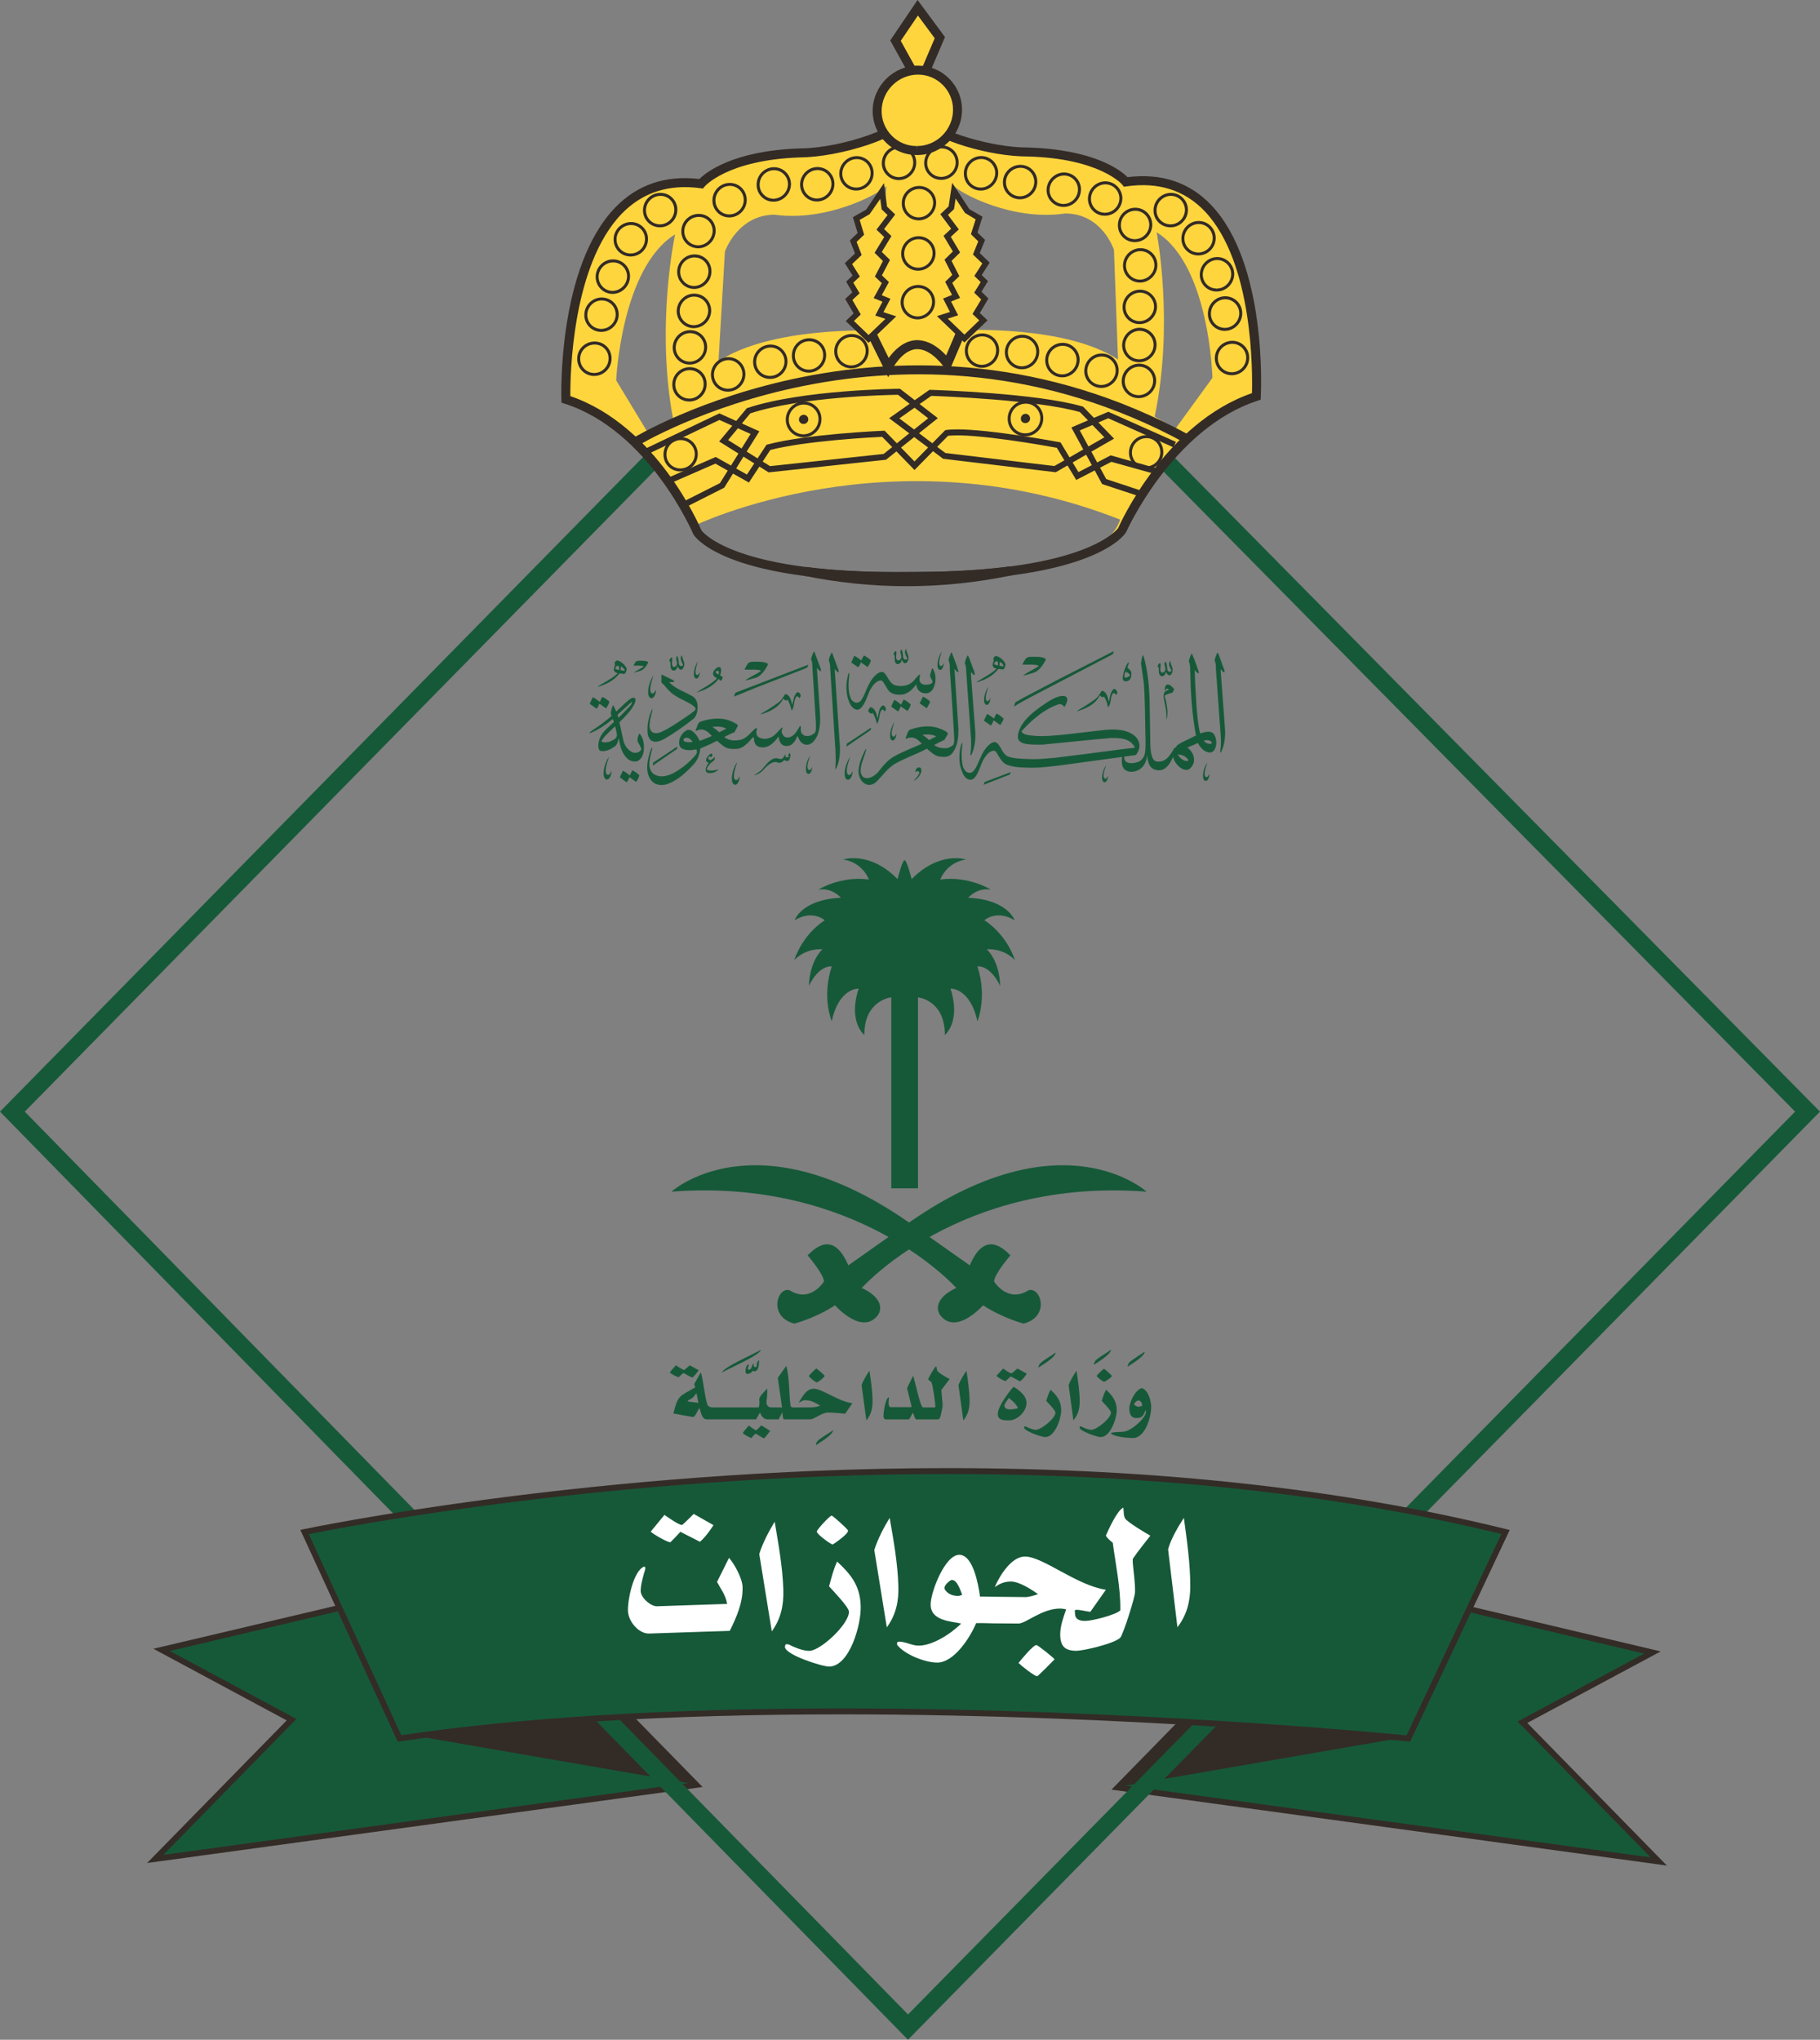 <?xml version="1.0" encoding="UTF-8"?><svg id="Layer_1" xmlns="http://www.w3.org/2000/svg" viewBox="0 0 988.94 1108.27"><rect x="0" y="0" width="988.94" height="1108.27" fill="#808080" stroke="none"/><defs><style>.cls-1{fill:#ed8d00;}.cls-2{fill:#fff;}.cls-3{fill:#ffd53e;}.cls-4{fill:#332b26;}.cls-5{fill:#165939;}</style></defs><polygon class="cls-5" points="897.88 897.87 827.27 935.75 901.32 1011.41 607.32 971.23 720.22 855.84 897.88 897.87"/><path class="cls-4" d="M905.75,1013.63l-301.8-41.26,115.76-118.3,.88,.2,181.77,43.01-72.48,38.86,75.86,77.49Zm-295.04-43.56l286.2,39.12-72.28-73.83,68.78-36.9-172.67-40.85-110.02,112.46Z"/><polygon class="cls-4" points="608.92 970.65 764.37 943.72 644.01 934.77 608.92 970.65"/><polygon class="cls-5" points="87.84 896.44 158.43 934.36 84.34 1010.04 378.38 969.8 265.51 854.51 87.84 896.44"/><path class="cls-4" d="M79.93,1012.24l75.86-77.49-72.44-38.92,182.66-43.09,.63,.63,115.12,117.57-3.17,.43-298.66,40.87Zm12.38-115.21l68.74,36.94-1.47,1.51-70.83,72.34,286.24-39.18-110-112.36-172.67,40.75Z"/><polygon class="cls-4" points="376.78 969.26 221.37 942.39 341.75 933.43 376.78 969.26"/><path class="cls-5" d="M493.37,1108.27L0,603.99,373.32,224.01l245.05,4.48,1.38,1.4,369.19,374.11-3.34,3.36-492.23,500.92ZM13.47,603.99l479.92,490.54,482.03-490.54L614.28,238.04l-236.99-4.32L13.47,603.99Z"/><path class="cls-5" d="M492.89,645.67h5.92v-103.77s14.61,1.38,14.61,20.42c0,0,8.9-7.1,3.05-25.16,0,0,10.62-.61,14.63,17.71,0,0,5.52-12.88,0-29.8,0,0,6.68-1.08,12.35,10.54,0,0,.22-12.19-7.18-19.81,0,0,8.55-.98,15.18,5.82,0,0-3.79-13.17-16.53-21.62,0,0,6.47-5.94,16.36,0,0,0-3.58-11.19-25.14-12.23,0,0,4.56-5.6,12.21-4.42,0,0-11.99-7.59-27.4-5.48,0,0,3.07-9.14,13.9-10.89,0,0-14.23-4.8-29.49,10.67,0,0-2.16-8.77-3.6-10.22h-.45c-1.4,1.45-3.6,10.22-3.6,10.22-15.18-15.47-29.49-10.67-29.49-10.67,10.81,1.75,13.92,10.89,13.92,10.89-15.45-2.1-27.42,5.48-27.42,5.48,7.59-1.18,12.19,4.42,12.19,4.42-21.51,1.04-25.12,12.23-25.12,12.23,9.87-5.94,16.34,0,16.34,0-12.72,8.45-16.51,21.62-16.51,21.62,6.64-6.8,15.2-5.82,15.2-5.82-7.41,7.63-7.25,19.81-7.25,19.81,5.72-11.62,12.38-10.54,12.38-10.54-5.52,16.93,0,29.8,0,29.8,3.95-18.32,14.63-17.71,14.63-17.71-5.92,18.07,3.07,25.16,3.07,25.16,0-19.05,14.65-20.42,14.65-20.42v103.77h8.65Z"/><path class="cls-5" d="M364.83,647.49h0s45.19-41.32,128.29,16.18l33.83,23.84c7.55-17.71,16.73-10.93,22.08-5.43,0,0-8.87,10.3-8.87,14.21,0,0,7.29,11.93,18.67,4.78,6.64-2.18,12.01,14.25-2.58,18.1,0,0-11.3-2.91-22.08-9.95,0,0-15.18,17.24-23.69,4.78-4.29-8.71,9.14-14.19,9.14-14.19,0,0-53.06-60.07-154.8-52.33"/><path class="cls-5" d="M623.06,647.49h0s-45.17-41.32-128.29,16.18l-33.81,23.84c-7.59-17.71-16.71-10.93-22.11-5.43,0,0,8.85,10.3,8.85,14.21,0,0-7.25,11.93-18.62,4.78-6.62-2.18-12.01,14.25,2.54,18.1,0,0,11.36-2.91,22.11-9.95,0,0,15.14,17.24,23.69,4.78,4.29-8.71-9.16-14.19-9.16-14.19,0,0,53.12-60.07,154.8-52.33"/><path class="cls-5" d="M165.51,832.4s350.89-74.5,652.54,0l-52.78,112.19s-327.95-33.1-548.17,0l-51.58-112.19Z"/><path class="cls-4" d="M216.14,946.34l-.51-1.08-52.43-114.01,1.97-.41c1.57-.33,158.34-33.16,349.63-33.16,112.38,0,214.54,11.17,303.63,33.16l1.89,.47-54.08,114.98-1.14-.12c-1.45-.14-147.55-14.7-308.02-14.7-94.22,0-174.89,4.95-239.77,14.7l-1.18,.18Zm240.94-18.09c153.15,0,293.23,13.25,307.21,14.63l51.48-109.4c-88.4-21.64-189.66-32.59-300.98-32.59-179.36,0-328.3,28.88-347,32.67l50.25,109.26c64.81-9.65,145.23-14.57,239.04-14.57"/><path class="cls-5" d="M417.28,415.84c1.47-1.22,3.46-2.36,5.39-1.51,1.38,.45,2.46-.33,3.46-1.36,.69,.39,1.87,.88,2.56,.14,.61-1.14,1.3-2.83,.37-4.01-.31,.29-.55,.83-.71,1.18,0,.39,.28,.79,.16,1.16l-1.47-.06c-.73-.28,.14-.9-.12-1.43h-.1c-.77,.67-.96,1.79-1.91,2.3-.53,.22-1.24,.18-1.77-.06-3.62-1.12-6.19,2.44-8.37,5.03-1.4,1.81-3.28,2.85-5.05,4.03,.73-.08,1.3-.35,1.87-.59,2.28-.83,3.79-3.3,5.7-4.82"/><path class="cls-5" d="M604.58,355.48c.28-.45,.57-.96,.57-1.61h-.12l-29.7,15.16-18.83,9.87-4.8,2.71c-.33,.73-.53,1.47-.65,2.26,2.75-1.79,5.66-3.28,8.55-4.89l44.98-23.49Z"/><path class="cls-5" d="M473.36,387.74c.28,.06,.43-.06,.51-.26,.14,0,.43-.12,.47,.08,.85,1.28,1.3,2.65,1.77,4.13,.16,.47,.16,.96,.29,1.55,.14,0,.26-.1,.31-.24,1.1-1.75,1.02-4.07,1.69-6.03,.18-.55,.37-1.12,.98-1.44,.71-.12,.87,.75,1.47,.98,.35-.49,.59-1.1,.49-1.71-.26-.53-.61-1.12-1.1-1.38-.22-.18-.55-.18-.85,0-1.99,1.51-1.83,4.19-2.44,6.41l-.16,.45c-.26-.88-.35-1.71-.59-2.56-.59-1.45-1.51-3.4-3.28-3.46-.53,.55-.98,1.32-1.18,2.02,.35,.67,.96,1.32,1.59,1.43"/><path class="cls-5" d="M438.54,362.69c.29-.37,.65-.88,.65-1.45h-.18l-39.37,15.12c-.33,.63-.55,1.38-.77,2.12l12.13-4.95,26.16-10.18,1.38-.65Z"/><path class="cls-5" d="M459.92,405.67l3.3-2.26,9.83-6.72c.16-.43,.29-.85,.22-1.28h-.06l-13.05,8.65c-.06,.51-.22,1.1-.24,1.61"/><path class="cls-5" d="M354.71,415.98l3.3-2.26,9.77-6.72c.2-.41,.31-.85,.2-1.32h-.04l-12.99,8.65c-.1,.51-.22,1.1-.24,1.65"/><path class="cls-5" d="M534.47,426.4l3.58-1.42,10.63-4.15c.26-.33,.45-.79,.45-1.26h-.04l-14.04,5.29c-.18,.57-.39,1.02-.59,1.53"/><path class="cls-5" d="M388.81,365.08c.12-.37,.61-.51,.94-.63,.43-.08,.73,.16,.79,.51,.14,.45,.1,1.12-.06,1.49-.59-.24-1.47-.61-1.67-1.38m1.67,3.89c.45,.28,.86,.63,1.32,1.08,.33-.61,.79-1.24,.94-1.95-.37-.55-.9-.85-1.47-1.12,.45-1.22,.81-2.69,.35-3.99-.39-.79-1.44-.57-2.01-.24-1.08,.83-2.12,1.85-2.18,3.32,0,1.18,1.28,2.02,2.18,2.52-3.22,3.22-7.08,4.88-10.65,7.31l-.37,.31c4.46-1.2,8.79-3.32,11.89-7.25"/><path class="cls-5" d="M365,357.21c-.75,.26-1.22,.96-1.22,1.75-.2,.39,.35,.49,.47,.67,.18,1.44-.16,3.07,.75,4.25,.37,.43,.92,.51,1.47,.43,.94-.26,1.57-1.38,1.73-2.34,.28,.59,.51,1.16,1.04,1.63,.41,.26,.85,.35,1.28,.16,.53-.31,.85-1,1.02-1.43,.81-1.71-.18-3.3-.61-4.64-.2-.59-.2-1.22-.41-1.67-1.49,1.67-.02,3.7,.65,5.23-.12,.14-.18,.45-.43,.57-.47,.16-.96,.06-1.4-.28-.63-.59-.45-1.51-.59-2.4-.14-.96-.26-2.04-.81-2.79-.31,.39-.39,.75-.55,1.18,.02,1.32,.96,2.79,.16,4.01-.35,.53-.86,.9-1.49,.9-1.51-.9-.75-2.89-.75-4.32-.04-.37,0-.81-.31-.9"/><path class="cls-5" d="M486.79,353.72c-.67,.28-1.2,.94-1.2,1.77-.1,.33,.39,.45,.53,.67,.12,1.43-.2,3.07,.67,4.23,.41,.43,.96,.51,1.49,.35,.98-.22,1.55-1.3,1.79-2.3,.2,.57,.51,1.18,1,1.71,.39,.18,.87,.29,1.32,.04,.55-.24,.83-.87,1.02-1.42,.73-1.69-.2-3.28-.67-4.6-.24-.49-.24-1.2-.35-1.63-1.47,1.63-.08,3.68,.61,5.17-.06,.22-.18,.49-.49,.63-.41,.1-.94,.04-1.28-.29-.65-.59-.45-1.51-.59-2.34-.18-1.04-.22-2.02-.87-2.85-.33,.29-.37,.69-.55,1.14,.04,1.4,1.02,2.77,.18,4.05-.39,.57-.83,.79-1.47,.79-1.57-.79-.83-2.73-.83-4.25-.04-.28,0-.75-.31-.87"/><path class="cls-5" d="M630.33,360.3c-.71,.22-1.24,.94-1.24,1.77-.1,.41,.43,.41,.53,.63,.16,1.42-.2,3.07,.71,4.23,.43,.51,.9,.55,1.51,.43,.96-.24,1.49-1.28,1.73-2.34,.22,.59,.53,1.14,1.04,1.59,.35,.24,.85,.39,1.28,.24,.61-.31,.85-1,1.02-1.51,.77-1.67-.18-3.26-.67-4.6-.18-.55-.18-1.18-.35-1.67-1.49,1.67-.06,3.7,.67,5.25-.06,.22-.24,.43-.49,.59-.41,.12-.98,.08-1.36-.28-.61-.59-.41-1.49-.53-2.4-.22-.98-.28-2.04-.87-2.77-.31,.26-.35,.69-.63,1.16,.12,1.28,1.06,2.79,.28,4.01-.45,.55-.85,.87-1.55,.87-1.55-.87-.75-2.81-.75-4.3-.08-.33,0-.75-.33-.88"/><path class="cls-5" d="M409.88,363.84l2.69,.2c.29,.14,.81,.26,.77,.63-2.71,1.93-5.84,3.05-8.47,5.09,1.97-.39,3.85-.92,5.76-1.53,2.93-.88,5.07-4.19,6.49-6.74,.2-.37,.16-.86-.24-1.1-2.28-1.04-4.97-.83-7.63-.85-1,.02-2.1,.16-2.85,.96-.67,1.1-1.32,2.08-1.81,3.24l.08,.1h5.21Z"/><path class="cls-5" d="M347.54,361.68l1.73,.18c.14,.1,.51,.18,.39,.35-1.61,1.32-3.6,1.91-5.25,3.28,1.28-.33,2.44-.71,3.64-1.04,1.83-.51,3.15-2.59,4.07-4.21,.1-.28,.04-.55-.2-.71-1.4-.71-3.09-.47-4.78-.53-.59,.06-1.24,.12-1.77,.61-.39,.69-.81,1.32-1.16,2.02l.12,.04h3.2Z"/><path class="cls-5" d="M560.89,361.11l2.69,.26c.26,.16,.73,.24,.73,.59-2.75,1.99-5.86,3.07-8.47,5.15,2-.39,3.85-.98,5.72-1.57,2.99-.86,5.13-4.17,6.55-6.72,.18-.43,.1-.85-.28-1.12-2.26-1.04-4.95-.83-7.59-.83-1.06,0-2.08,.14-2.89,.98-.61,.98-1.28,2.04-1.81,3.2l.06,.06h5.29Z"/><path class="cls-5" d="M632.25,378.41c.33,2.99,1.26,5.78,1.49,8.83,.08,1.2,0,2.61,.2,3.81,1.06-4.36,.02-8.87-1.1-12.95,1.12-1.14,2.83-1.26,4.23-1.75l.69-1.18c.28-.57,.04-1.08-.26-1.42-.98-.92-1.97-2.02-3.32-1.81-1.22,.61-1.34,2.14-1.34,3.36,.47-.26,.67-.94,1.12-1.18,.51,0,1.02,.24,1.22,.55l-1.59,.71c-1.06,.61-1.34,1.89-1.34,3.03"/><path class="cls-5" d="M383.79,413.6c.28,.45,.81,.73,1.3,.79-.39,.59-.71,1.04-.98,1.55-.45,1.02-.83,2.08-.53,3.15,.35,.49,.81,.75,1.3,.92,2.12,.22,4.17-.43,5.56-1.99-1.79,.43-3.75,1.06-5.8,.43-.26,0-.53-.37-.53-.73,.33-1.2,1.24-2.2,2.18-3.18,.65-.79,1.93-1.06,2.06-2.2,.06-.35,.18-.79,0-.96-.81,.49-1.42,1.63-2.5,1.55-.47-.12-.92-.35-1.1-.83l.18-.55c.29-.28,.45-.57,.88-.57,.29,0,.47,.29,.53,.57,.35-.49,.98-.92,.73-1.53-.18-.92-1.14-.39-1.49-.08-.98,1.04-2.22,2.16-1.79,3.66"/><path class="cls-5" d="M427.57,380.27c.18,0,.35-.02,.51,.08,.88,1.71,1.55,3.38,1.95,5.33l.16,.35c1.36-1.71,1.14-4.19,1.87-6.25,.22-.45,.39-1.14,.96-1.45,.75-.16,.98,.79,1.47,1,.41-.43,.69-1.16,.53-1.79-.22-.59-.75-1.45-1.59-1.45-.35,.06-.57,.28-.75,.51-1.53,1.89-1.53,4.31-2.24,6.49-.2-.79-.28-1.67-.61-2.5-.45-1.47-1.43-3.52-3.26-3.42-.94,1.55-1.87,3.24-3.48,4.46-3.03,2.18-6.05,4.13-9.22,5.94l-.63,.59h.2c4.62-1.45,9.79-3.6,12.11-8.55,.45,.28,.88,.87,1.49,.98,.24,.04,.43,0,.53-.31"/><path class="cls-5" d="M599.57,378.6c.22,0,.41-.1,.47,.04,.96,1.63,1.61,3.36,1.93,5.25,0,.16,0,.43,.26,.41,1.38-1.79,1.16-4.27,1.85-6.27,.2-.53,.43-1.1,.96-1.45,.71-.18,.98,.77,1.47,.96,.41-.45,.71-1.14,.55-1.63-.26-.73-.77-1.57-1.65-1.57-.26,.02-.55,.22-.75,.45-1.51,1.93-1.51,4.34-2.18,6.53-.18-.85-.37-1.73-.57-2.5-.55-1.47-1.51-3.52-3.26-3.44-1.06,1.57-1.93,3.32-3.52,4.5-3.03,2.16-6.05,4.11-9.24,5.94l-.65,.59h.2c4.68-1.45,9.83-3.64,12.15-8.61,.41,.33,.9,.96,1.49,1.02,.24,.08,.43,0,.49-.22"/><path class="cls-5" d="M611.19,365.98l.53-1.08c.85,.49,1.85,.87,2.34,1.95-.22,.43-.83,.67-1.26,1.06-.45,.1-1,.31-1.51,.2-.63-.45-.28-1.49-.1-2.12m-.43,3.99c.79,.41,1.91,.24,2.59-.28,1.36-.85,1.34-2.42,1.45-3.85-.12-1.3-1.24-2.32-2.24-3.15l.88-2.52c-.1-.28-.55-.12-.65,0-1.28,2.04-2.04,4.36-2.56,6.78-.18,.94-.41,2.42,.51,3.01"/><path class="cls-5" d="M509.45,360.02c-.02,1.36-.24,2.83,.81,3.83,.24,.14,.77,.14,1.04,.06,1.2-.83,1.43-2.34,1.59-3.74-.47,.67-.79,1.89-1.77,1.69-.63-.18-.77-.94-.81-1.49,0-2.34,.92-4.36,1.4-6.37-1.14,1.77-1.93,3.74-2.26,6.02"/><path class="cls-5" d="M483.73,398.38c-.08,1.24-.31,2.83,.75,3.77,.26,.22,.81,.22,1.08,.06,1.2-.83,1.43-2.28,1.55-3.64-.43,.59-.75,1.83-1.79,1.65-.59-.22-.69-.88-.81-1.53,0-2.28,.92-4.36,1.42-6.37-1.12,1.79-1.89,3.81-2.2,6.05"/><path class="cls-5" d="M653.75,420.38c-.06,1.32-.22,2.85,.77,3.75,.28,.2,.79,.2,1.14,.06,1.16-.79,1.42-2.34,1.53-3.62-.49,.61-.81,1.79-1.83,1.67-.57-.26-.75-.98-.79-1.59,0-2.26,.9-4.32,1.43-6.35-1.18,1.83-1.97,3.77-2.26,6.07"/><path class="cls-5" d="M437.97,416.53c-.04,1.36-.3,2.83,.77,3.79,.28,.18,.75,.18,1.1,.06,1.14-.85,1.38-2.36,1.53-3.64-.41,.57-.77,1.81-1.81,1.65-.55-.24-.71-.96-.81-1.51,0-2.34,.94-4.4,1.42-6.41-1.12,1.85-1.89,3.81-2.2,6.05"/><path class="cls-5" d="M534.8,379.08c-.04,1.26-.24,2.81,.77,3.74,.28,.2,.81,.2,1.14,.04,1.14-.79,1.38-2.32,1.51-3.62-.45,.63-.77,1.83-1.77,1.65-.61-.18-.71-.88-.81-1.55,0-2.28,.88-4.3,1.43-6.35-1.2,1.81-1.93,3.83-2.28,6.09"/><path class="cls-5" d="M459.02,418.71c-.02,1.71-.31,3.58,.98,4.72,.35,.24,.96,.24,1.42,.14,1.45-1.1,1.79-2.95,1.93-4.58-.53,.75-1,2.34-2.26,2.06-.73-.22-.92-1.18-.96-1.91,0-2.93,1.1-5.43,1.79-7.96-1.45,2.26-2.42,4.76-2.89,7.53"/><path class="cls-5" d="M397.74,421.45c-.08,1.67-.31,3.54,.94,4.7,.31,.26,.96,.26,1.4,.1,1.43-.96,1.73-2.89,1.93-4.56-.55,.79-.96,2.34-2.26,2.1-.75-.22-.92-1.14-.96-1.95,0-2.81,1.1-5.39,1.81-7.94-1.49,2.28-2.46,4.78-2.85,7.55"/><path class="cls-5" d="M328.05,418.63c-.06,1.63-.3,3.5,1,4.72,.28,.22,.92,.22,1.36,.06,1.45-1.06,1.79-2.91,1.93-4.58-.55,.75-.96,2.36-2.24,2.14-.77-.31-.86-1.18-.96-1.95,0-2.89,1.12-5.43,1.77-8-1.47,2.34-2.4,4.76-2.85,7.61"/><path class="cls-5" d="M352.26,374.48c-.1,1.61-.31,3.5,.92,4.66,.37,.26,1.02,.26,1.43,.1,1.47-.98,1.77-2.89,1.95-4.56-.61,.73-.98,2.3-2.28,2.06-.73-.22-.87-1.14-.96-1.91,0-2.89,1.08-5.43,1.77-7.96-1.45,2.32-2.44,4.8-2.83,7.61"/><path class="cls-5" d="M598.91,421.37c-.08,1.26-.26,2.58,.73,3.5,.24,.2,.71,.2,1,.06,1.06-.75,1.34-2.12,1.45-3.38-.43,.49-.75,1.75-1.69,1.53-.53-.2-.67-.85-.75-1.43,0-2.14,.86-3.97,1.34-5.94-1.04,1.73-1.79,3.56-2.08,5.66"/><path class="cls-5" d="M377.07,365.01c-.02,1.2-.22,2.63,.77,3.5,.22,.24,.73,.24,1.04,.06,1.04-.67,1.28-2.12,1.42-3.4-.43,.59-.77,1.75-1.69,1.55-.55-.18-.67-.88-.71-1.4,0-2.14,.81-4.09,1.32-5.98-1.08,1.69-1.83,3.52-2.14,5.66"/><path class="cls-5" d="M540.14,360.62c.22-.59,.75-1.08,1.26-1.4,.47-.1,.75,.39,.79,.73,.12,.49,.2,1.1,.1,1.57-.83-.16-1.73-.16-2.14-.9m3.09-1c.98,.33,1.95,1.32,2.1,2.42-.77,0-1.53-.24-2.32-.35,.12-.63,.22-1.36,.22-2.06m-.75,3.81l2.61,.31c.65-.39,.83-1.14,1.1-1.79,.57-1.43-.59-2.42-1.36-3.44-1.16-.98-2.22-1.99-3.81-2.06-.47,.08-.81,.41-1.08,.81-.2,.49-.14,1.26,.04,1.69-.51,1-.9,2.3-.31,3.38,.47,.61,1.18,.81,1.79,1.02-3.09,2.93-6.74,4.56-10.16,6.8l-.67,.53h.28c4.27-1.32,8.53-3.24,11.58-7.25"/><path class="cls-5" d="M334.28,363.1c.22-.61,.81-1.14,1.32-1.42,.45-.04,.71,.37,.77,.77,.12,.43,.16,1.1,.06,1.53-.79-.14-1.75-.08-2.14-.88m3.11-1.04c.98,.39,1.93,1.38,2.14,2.4-.77,0-1.57-.16-2.32-.33,.14-.57,.18-1.42,.18-2.06m-.79,3.83l2.69,.28c.63-.39,.85-1.1,1.08-1.79,.57-1.34-.61-2.34-1.4-3.44-1.14-.94-2.18-1.93-3.77-2.1-.43,.18-.85,.51-1.1,.88-.18,.55-.14,1.22,.1,1.71-.53,1.02-.92,2.32-.37,3.3,.45,.67,1.18,.83,1.81,1.04-3.09,3.01-6.76,4.58-10.14,6.78l-.69,.59h.22c4.3-1.32,8.59-3.32,11.58-7.25"/><path class="cls-5" d="M496.38,424.44c1-.55,2.02-1.38,2.77-2.3,.88-1.32,2.06-3.05,1.2-4.82-.31-.35-.85-.35-1.38-.35-1.06,.22-1.45,1.43-1.59,2.4l.08,.1c.45-.31,.96-.63,1.51-.43,.53,.18,.61,.71,.49,1.18-.63,1.59-2.01,2.85-3.09,4.23"/><path class="cls-5" d="M501.23,399.25c2.52-.33,5.35-.31,7.49,.88l-3.91,1.99c-1.06-1.14-2.34-2.01-3.58-2.87m17.42-35.62l.12-.08,.63,.75c.43,.37,.77,.96,1.3,.88l.08-.39c-.88-3.26-2.12-6.41-3.34-9.49-.08-.39-.24-.79-.55-.85-.63,1.34-1.16,2.71-1.47,4.17,.53,1.38,.81,2.91,.65,4.58l1.38,20.25,1,16.69c.1,1.45,.12,3.03-.31,4.38-.98,1.02-2.28,1.69-3.62,1.99-2.52,.08-5.05-.12-6.88-1.73,1.81-1.04,3.62-1.91,5.52-2.75l1.71-2.93c.49-.51-.12-1.14-.55-1.45-1.47-1.04-3.07-1.55-4.76-2.18-4.74-1.51-10.32-.67-14.78,.87-1.77,.69-1.69,2.71-2.52,4.09-.04,.26-.31,.57-.04,.96,.75-.14,1.38-.71,2.24-.63,2.69-.43,4.64,1.47,6.47,3.34-4.97,2.24-9.95,4.05-14.72,6.7-3.75,1.83-6.64,5.66-9.28,8.96-2.04,1.93-4.46,3.66-7.25,2.81-1.22-.57-1.87-1.95-2.01-3.24-.18-3.83,1.57-7.06,2.59-10.52,.14-.59,.51-1.28,.33-1.97l-.49,.67c-1.77,3.74-3.58,7.47-3.58,11.97,.12,2.83,1.67,5.8,4.4,6.76,2.02,.69,4.03-.28,5.5-1.63,3.05-3.2,5.92-7.08,9.51-9.4,5.64-3.3,11.93-5.29,17.73-8.43,2.22,1.87,4.4,4.21,7.45,4.32,2.44,.37,4.93,.14,6.55-2.14,2.67-3.64,3.2-8.22,3.11-13.03l-2.12-32.3Z"/><path class="cls-5" d="M453.55,363.9l.12-.28c.26,.28,.43,.49,.75,.79,.33,.37,.73,.98,1.24,.85,.2-.53-.06-.96-.14-1.42l-3.13-8.55c-.22-.28-.14-.71-.53-.71-.71,1.32-1.3,2.71-1.49,4.23,.55,1.34,.75,2.87,.75,4.5l2.87,44.74,.12,4.56c.1,1.85-.26,3.6-.18,5.46h.14c1.99-3.62,2.48-7.94,2.32-12.4l-2.83-41.77Z"/><path class="cls-5" d="M665.64,396.08l-2.24-30.1-.14-2.24c.26-.12,.45,.37,.67,.59,.45,.39,.81,1.06,1.45,1,.14-.61-.14-1.22-.28-1.71l-2.87-7.92c-.28-.31-.28-.94-.73-1.06-.47,.75-.73,1.61-1,2.36-.22,.69-.57,1.38-.41,2.06,.61,1.32,.61,2.89,.61,4.48l2.63,36.56c.14,2.44,.14,5.13-.24,7.57,0,.45-.1,1,.16,1.34l.08-.02c2-3.83,2.58-8.34,2.3-12.92"/><path class="cls-5" d="M658.05,404.1c-1.53,.2-3.09-.37-3.93-1.73,1.4-.33,3.46-.43,4.31,1.04,.1,.28-.08,.69-.37,.69m-12.42,8.83c.06,.1,.06,.51-.2,.51-2.3,.28-4.09-1.43-5.31-3.18-.12-.24,.06-.31,.06-.31,2.2,.2,4.31,.96,5.45,2.99m8.53-15.06c-.63,.2-1.36,.49-2.01,.63-1.22-4.56-1.53-9.51-1.99-14.39l-.81-13.98-.18-5.78,.18-.18c.22,.35,.47,.57,.67,.85,.47,.31,.75,.86,1.28,.83,.22-.51-.02-.94-.1-1.32-1.16-3.16-2.18-6.41-3.54-9.36l-.18-.06c-.69,1.28-1.28,2.73-1.51,4.21,.73,1.61,.73,3.44,.73,5.37,.28,11.89,1.02,23.75,3.13,34.93l-8.3,4.07c-.98,.73-2.48,1.28-2.59,2.63-.35-.29-.61-.12-.83,.06-1.69,2.89-3.75,6.72-7.35,7.33-1.4,.2-3.13,.2-4.03-1.1-1.32-2.14-1.49-4.8-1.67-7.45l-.41-24.45c-.22-8.43-1.1-16.53-3.2-24.06-.14-.26-.14-.67-.43-.67-.63,1.34-.83,2.93-1.06,4.4l1.49,10.3c.63,5.23,.81,22.45,.9,27.7,.08,3.66,.33,7.65-.28,11.07-.37,2.02-1.99,4.09-3.91,4.62-1.89,.61-4.5,.96-6.27-.16-.83-.63-1.04-1.73-1.04-2.81l6.09-.83,.67-.57c.67-1.06,1.14-2.18,1.47-3.38,.29-2.24-.43-4.38-2-6.02-4.78-4.48-12.05-4.23-18.38-3.54l-20.07,2.34c-5.98,.51-12.05,1.3-18.18,.53-1.87-.2-3.73-.37-5.15-1.69-.49-.43,.04-.9,.29-1.24,5.78-6.21,12.15-11.52,19.54-14.02,1.36-.49,2.44,.39,3.13,1.36l.31-.18c.73-1.53,1.93-3.24,1-4.97-.45-.51-1-.73-1.69-.77-3.32-.08-5.98,1.75-8.75,3.32-5.13,3.5-11.22,7.53-14.45,13.39-.96,2.04-2,4.29-1.43,6.76,.53,1.3,1.85,1.93,3.01,2.32,3.17,.79,6.8,.69,10.32,.65l27.84-2.75,9.28-.85c4.88,0,9.97,.08,12.74,4.7,.04,.22,.28,.53,0,.65l-5.76,.63-22.76,2.97-15.16,1.87c-4.46,.33-8.92,.9-13.52,.63-3.93-.16-8.06-.16-11.6-1.4-3.26-1.57-3.44-5.48-6.31-7.61-.98-.51-2.22,0-2.99,.55-4.3,3.11-5.48,7.92-7.53,12.01-.51,1.12-1.04,2.1-1.95,3.01-.67,.85-1.83,1.08-2.83,.83-1.36-.41-2.24-1.79-2.71-2.95-1.06-3.75-.96-8.22-.43-12.15,0-.29,.14-.79-.16-1.02-.47,.61-.53,1.24-.73,1.89-.87,3.75-1.06,8.49,.2,12.15,.83,2.34,2.01,5.86,5.09,5.94,1.22,0,2.2-.87,2.89-1.89,1.81-2.65,2.59-5.84,3.95-8.67,1.22-2.04,2.89-4.74,5.41-5.17,.69-.24,1.24,.12,1.71,.63,1.73,2.54,3.13,6.21,6.43,7.14,3.97,1.4,8.51,1.32,12.97,1.43,5.21,0,10.08-.69,15.16-1.24l33.87-4.62c-.26,2.44-.39,5.52,1.81,7.16,2.1,1.4,5.31,1.04,7.41-.24,2.97-1.67,4.15-4.84,4.36-7.92,.29,1.99,.43,3.93,1.45,5.62,1.26,2.18,3.72,2.89,6.09,2.54,3.3-.67,5.41-4.3,6.53-7.16,.28,.85,.61,1.73,1.04,2.5,1.53,2.36,3.87,4.74,6.82,4.54,1.87-.55,3.11-2.61,3.54-4.32,.45-3.18-1-5.94-3.54-7.78,1.79-.88,3.83-1.59,5.68-2.56,1.2,2.38,3.54,5.17,6.45,5.17,1.1,.06,2.14-.57,2.61-1.55,1.42-2.36,1.22-6.05-.26-8.2-1.16-2.04-3.75-1.51-5.52-1.2"/><path class="cls-5" d="M525.03,365.01l2.59,36.48c.1,2.58,.1,5.15-.24,7.61,0,.53-.12,.96,.1,1.36h.18c1.99-3.87,2.52-8.35,2.28-12.95l-2.28-30.08-.04-2.26c.18,0,.35,.41,.57,.59,.45,.39,.9,1.08,1.45,1.08,.1-.69-.12-1.26-.22-1.83l-2.93-7.84c-.26-.29-.26-.92-.73-1.08-.45,.79-.69,1.59-1.06,2.34-.08,.71-.47,1.4-.41,2.06,.63,1.32,.73,2.93,.73,4.52"/><path class="cls-5" d="M464.33,356.33l-.18,.06c-.57,1.18-1.1,2.42-1.61,3.58l3.74,2.58c.79-.75,1.08-1.73,1.51-2.67l3.32,2.32c.1,.12,.35,.24,.53,0,.59-1.14,1.42-2.22,1.57-3.5-1.26-1-2.46-1.93-3.79-2.59-.57,.87-.9,1.87-1.43,2.73-1.16-.92-2.36-1.83-3.66-2.5"/><path class="cls-5" d="M472.5,375.42c1.24-2.28,3.15-5.46,6.03-5.72,.53,0,1,.43,1.34,.77l2.56,4.23c1.63,2.38,4.23,2.85,6.96,2.77,3.56-.12,6.55-2.77,8.41-5.66l.31,1.43c.49,1.85,2.36,3.34,4.25,3.42,1.99,.41,3.68-.75,4.62-2.4,1.65-2.97,1.91-7.41,.2-10.32-.12-.31-.29-1.06-.81-.63l-.98,3.54c-.12,1.42,1.32,2.42,1.36,3.83-.43,.55-1.02,.98-1.59,1.12-1.71,.33-3.81,.59-5.01-.92-.86-1.12-.49-2.67-.22-4.03,0,0,0-.39-.28-.39-1.36,1.12-2.4,2.58-3.6,3.89-2.65,2.46-6.72,2.95-10.12,1.85-2.85-1.42-3.42-4.62-5.56-6.66-.83-.79-2.24-.35-3.09,.12-4.64,3.09-5.92,8.22-8.06,12.64l-1.1,1.91c-.77,1.1-1.89,1.83-3.15,1.53-1.18-.22-2.32-1.26-2.71-2.38-1.47-3.44-1.32-8.06-.85-11.91,0-.59,.29-1.32-.08-1.85-.12,0-.18,.18-.26,.26-1.34,4.11-1.59,9.44-.33,13.68,.77,2.2,1.59,4.87,4.15,5.92,1,.41,2.16,0,2.89-.73,2.52-2.69,3.32-6.11,4.72-9.3"/><path class="cls-5" d="M365.68,370.56c.24,0,.63,0,.73-.35-.1-.26-.33-.45-.55-.59l-5.45-2.71c-.26-.08-.69-.55-1-.2l-.04,3.5c-.08,.94,.69,1.3,1.26,1.75l2.34,2.73c2.52,2.77,5.52,4.38,8.51,5.78,2.26,1.3,4.72,2.14,6.41,4.25,.33,1.32-1.32,1.91-2.08,2.69-4.42,3.09-8.92,6.17-13.52,8.83-2.3,1.02-4.66,2.81-7.39,1.83-1.1-.59-1.81-1.75-1.91-2.99-.18-2.99,.73-5.86,1.38-8.57,.08-.43,.35-.75,.08-1.08l-.2,.06c-1.22,2.59-1.93,5.35-2.32,8.32-.16,3.09-.53,6.76,2.12,8.67,2.14,1.22,4.66,.16,6.59-.81,5.37-3.09,10.56-6.7,15.57-10.65,1.93-1.28,2.46-3.32,2.77-5.25,.28-2.91-.06-5.88-2.65-7.43-4.25-2.54-8.98-3.79-12.74-7.65l2.1-.12Z"/><path class="cls-5" d="M501.51,378.53l-1.59,3.22-.16,.43,3.72,2.56,.2-.1,1.24-2.18c.14-.51,.75-1.18,.14-1.67-1.14-.9-2.26-1.71-3.54-2.26"/><path class="cls-5" d="M325.73,382.33l3.22,2.34c.18,.08,.37,.28,.55,0,.61-1.14,1.44-2.16,1.63-3.52-1.26-.96-2.46-1.91-3.83-2.5-.61,.79-.88,1.81-1.42,2.75-1.14-1-2.42-1.89-3.62-2.56l-.16,.06c-.63,1.2-1.2,2.42-1.65,3.54l3.75,2.65c.73-.77,1.02-1.85,1.51-2.77"/><path class="cls-5" d="M335.99,390.05l-.45-1.69,6.94-6.31c.28-.24,.59-.59,.98-.59v.35l-.65,1.28c-2.22,2.34-4.44,4.78-6.82,6.96m-5.03,13.05c-1.2,.2-2.79,.55-3.99-.14-.28-.43,.1-.77,.33-1.12,1.85-2.71,4.56-4.84,6.94-7.21,.37,1.69,.92,3.32,1.02,5.13-.49,1.95-2.67,2.59-4.3,3.34m16.2-4.17c-.51,1.16-.83,2.44-.79,3.75,.57,1.16,1.3,2.22,1.81,3.42,.14,.43,.39,.88,.14,1.26-.81,1.51-2.46,1.83-3.99,1.59-2.65-.71-4.7-3.5-5.46-6l-2.3-10.5c2.91-2.87,5.92-5.84,7.76-9.2,.53-1.1,1.28-2.38,.85-3.7-.61-.81-1.71-.33-2.42,0-2.79,1.85-5.27,4.76-7.92,7.08l-.9-1.99c-.24-.47-.37-1.14-.87-1.47-.63,1.47-1.02,2.99-1.2,4.48l.47,1.32c-3.28,2.85-6.62,5.35-10.08,7.59-.69,.53-1.55,.96-2.06,1.79,.43-.1,.81-.18,1.16-.29,4.15-1.83,7.98-4.38,11.62-7.41l.59,1.65c-2.87,2.75-6.51,5.46-7.75,9.08-.57,1.77-1.08,4.07-.31,5.86,.31,.57,.88,.81,1.47,.88,2.69,.12,4.93-1.02,7.1-2.56,1.45-1.14,1.73-2.97,2.16-4.6,.63,4.27,1.51,8.34,4.84,11.42,1.53,1.2,3.68,1.79,5.56,1.04,1.91-1.1,2.81-3.16,3.13-5.23,.37-3.46,0-6.84-2.08-9.4-.16-.24-.41-.08-.51,.12"/><path class="cls-5" d="M485.98,380.27l-.1,.14c-.61,1.12-1.2,2.32-1.63,3.56l3.75,2.59c.71-.81,1-1.85,1.43-2.75l3.32,2.26s.39,.35,.49,.1c.69-1.12,1.43-2.16,1.61-3.48-1.22-1.06-2.42-1.99-3.79-2.58-.59,.83-.9,1.85-1.43,2.73-1.16-.94-2.36-1.87-3.66-2.58"/><path class="cls-5" d="M539.92,391.39l3.3,2.34c.12,.18,.35,.28,.45,0,.69-1.1,1.49-2.14,1.65-3.38-1.2-.98-2.42-1.99-3.81-2.65-.63,.85-.88,1.81-1.4,2.73-1.16-.96-2.4-1.83-3.68-2.5l-.14,.08c-.55,1.22-1.16,2.38-1.65,3.58l3.74,2.61c.71-.73,1.04-1.85,1.53-2.81"/><path class="cls-5" d="M390.78,397.87c-1.1-1.12-2.42-2.02-3.68-2.91,2.58-.31,5.41-.31,7.55,.96l-3.87,1.95Zm-18.85,4.99c-.49-.24-.63-.87-.43-1.38,.57-.71,1.69-.71,2.54-.51,.88,.39,1.73,1.2,2.32,2.12-1.32,.2-3.16,.37-4.42-.24m74.07-39.34l-3.01-8.14c-.22-.57-.28-1.08-.81-1.4-.59,1.3-1.2,2.73-1.47,4.25,.63,1.32,.71,2.69,.71,4.25l1.91,30.17v3.48c-.12,.73-.08,1.55-.61,2.12-1.24,.98-2.61,1.75-4.23,1.67-1.04,.08-1.83-.39-2.63-1.12-.83-.94-.88-2.5-.69-3.85-.08-.18-.08-.39-.33-.39-.35,0-.53,.39-.63,.65-1.2,2.1-2.79,4.72-5.15,5.35-1.24,.33-2.65,.18-3.44-.94-.69-.92-1.3-2.3-.59-3.38,.08-.31,.39-.83,0-1.02-1.71,1.36-2.95,3.28-4.7,4.58-2.08,1.57-5.37,2.24-7.75,.94-1.1-.51-1.69-1.65-1.61-2.87,0-.75,.43-1.43,.33-2.04-.22-.31-.43-.18-.73-.1-2.56,2.06-4.56,5.17-7.63,6.09-3.03,.81-6.94,.81-9.4-1.38,1.81-.9,3.62-1.87,5.54-2.58l1.63-3.09,.26-.67c-.28-.43-.81-.77-1.24-.98-1.51-.96-3.2-1.55-4.95-2.12-4.56-1.16-9.81-.35-14.06,1.08-1.77,.57-1.71,2.69-2.52,4.05-.12,.29-.33,.61-.12,.98,.71-.08,1.42-.69,2.28-.69,2.71-.35,4.66,1.51,6.43,3.48-2.16,.86-4.4,1.95-6.6,2.63-.57-1.16-1.18-2.32-1.99-3.3-1.28-1.45-2.73-3.11-4.76-2.56-2.02,.79-3.6,2.95-4.19,4.95-.35,1.65-.51,3.93,1.14,4.99,2.26,1.42,5.52,1.06,8.06,.55,.12,.49,.22,1.02,.22,1.49-.04,.96-.73,1.59-1.32,2.3-2.99,3.36-6.33,6.11-9.85,8.18-3.38,2.2-8.63,4.07-12.44,1.34-3.97-3.36-1.61-9.4-.71-13.43,0-.29,.22-.75-.04-.87l-.61,.98c-1.85,4.99-3.66,12.62,.43,17.18,1.93,2.3,5.13,2.56,7.92,1.87,5.9-1.87,10.69-6.33,15.18-11.24,1.99-2.3,2.95-5.13,3.28-8.26,3.03-1.28,6.07-2.58,9.08-4.19,1.1,.98,2.24,1.97,3.36,2.77,2.12,1.81,5.03,1.75,7.65,1.63,3.44-.45,6.02-3.42,8.26-6.05,.22-.16,.53-.45,.73-.12,.1,1.08,.2,2.18,.63,3.15,.53,1.24,1.79,1.97,2.99,2.1,4.23,.83,7.53-2.56,9.83-5.8,.26,2.04,.96,4.48,3.15,5.01,2,.43,3.77-.1,5.03-1.71,1.04-1.06,1.47-2.38,2.1-3.62,.33,.49,.55,1.24,.92,1.91,.77,1.63,2.4,2.95,4.23,2.89,1.36,0,2.38-.63,3.3-1.49,3.56-3.77,3.99-9.1,3.83-14.51l-1.71-25.48,.12-.14,1.32,1.36c.18,.06,.43,.45,.71,.24,.08-.39,0-.83-.06-1.16"/><path class="cls-5" d="M342.27,421.33c-1.18-.94-2.4-1.83-3.68-2.54l-.16,.08c-.55,1.2-1.24,2.38-1.63,3.48l3.7,2.71c.73-.79,1.1-1.83,1.55-2.77l3.28,2.32c.14,.12,.41,.31,.53,0,.59-1.04,1.38-2.14,1.55-3.42-1.16-1.04-2.38-2.04-3.81-2.63-.57,.83-.9,1.95-1.34,2.77"/><path class="cls-5" d="M371.38,745.95c.61,.41,4.29,2.5,4.8,2.5s3.07-3.24,3.48-3.97l-4.89-2.67c-.39,.39-2.73,2.54-3.07,2.54-.65,0-3.64-1.99-4.36-2.54-1.2,1.24-2.42,2.54-3.42,3.99,1.53,1.06,3.05,1.99,4.8,2.52,.81-.73,1.81-1.77,2.67-2.36"/><path class="cls-5" d="M413.43,733.4c-2.14,1.51-20.99,9.63-21.07,12.38,2.38-1.77,20.7-9.38,21.07-12.38"/><path class="cls-5" d="M406.55,741.29c-1.02,.69-1.45,2.3-1.45,3.54,0,1.04,.08,1.65,1.16,1.65,1.18,0,2.06-.79,2.79-1.65,.29,.14,.57,.28,.85,.28,2.28,0,2.54-3.62,2.52-5.33v-.79c-1.4,1.1-1.06,2.04-1.32,3.5,0,.2-.04,.26-.2,.26-.85,0-1.36,0-1.36-.98l.08-.96c-1.3,.53-.94,3.38-2.67,3.38-.43,0-.57-.28-.57-.67,0-.59,.47-1.22,.47-1.83,0,0-.16-.35-.29-.39"/><path class="cls-5" d="M411.01,777.14c-.77,0-3.42-2.02-4.11-2.58-.77,.98-2.93,3.18-3.26,4.15,1.38,1.12,2.97,2.02,4.68,2.65,.63-.88,1.49-1.87,2.36-2.42,.61,.33,3.93,2.54,4.42,2.54,.57,0,2.77-3.36,3.4-4.03l-4.8-3.01-2.69,2.69Z"/><path class="cls-5" d="M443.3,785.24c2.34-1.57,9.12-5.5,9.42-8.16-2.69,1.93-6.02,3.64-8.45,5.82-.49,.49-.96,1.67-.96,2.34"/><path class="cls-5" d="M443.77,751.1c.71,0,4.3-2.83,4.3-3.5,0-.45-3.72-3.54-4.36-4.01-.59,.12-4.15,3.56-4.15,4.07,0,.59,3.6,3.44,4.21,3.44"/><path class="cls-5" d="M373.64,761.47c.26-.77,1.51-1.22,2.18-1.63,1.12-.63,1.73-1.87,2.63-2.87l1.06,5.23-5.88-.73Zm60.35,.67c1.69-.57,1.53-1.34,3.64-1.34,3.36,0,5.23,1.43,8.02,2.89-1.06,.63-3.13,1-5.46,1h-9.36c-.63-.02-1.18-.26-1.28-1-.92-6.98-.49-14.41-2.2-21.27l-.22-.12-4.48,6.31,2.28,16.08h-5.78c-1.43,0-2.67-.88-2.67-2.75,0-1.4,.41-2.91,.41-4.34v-3.09c-1.08,1.16-4.3,4.01-4.3,5.72,0,1.4,.31,3.16-.39,4.46h-25.02c-1.28,0-2.42-.55-2.77-1.38-1.45-4.46-2.14-12.17-3.44-17.28l-.28-.22-3.46,6.17c.1,.59,.29,1.2,.57,1.79-8.53,5.19-9.3,3.72-11.91,14.25l10.5,1.87c1.42,.31,2.59-3.91,3.79-4.78,.65,2.06,1.04,6.09,3.95,6.09h26.75c.65-1.32,1.32-2.56,2.12-3.79,.55,1.95,1.99,3.79,4.13,3.79h5.96l2.04-3.89c.08,.71-.02,3.89,1.06,3.89h14c2.44,0,6.09-3.7,9.81-3.7,3.03,0,6.13,.35,9.26,.61l3.91-5.7c-7.19-.77-16.53-7.86-20.9-7.86s-6.27,4.46-8.28,7.57"/><path class="cls-5" d="M468.15,752.59l2.61,19.17c2.46-3.03,3.36-6.25,3.36-10.12,0-5.68-.85-11.3-1.67-16.85-1.53,2.16-3.46,5.31-4.3,7.8"/><path class="cls-5" d="M509.21,744.54c-.2-.51-.31-1.2-.31-1.81l-.35-.37c-1.69,1.99-3.09,4.72-4.19,6.96,.12,.53,1.63,1.36,1.81,1.85,.73,1.81,2.06,10.83,2.06,12.93,0,.18-.06,.45-.22,.59h-6.57c-1.53-.79-4.23-14.37-5.27-17.2l-3.3,6.72,2.44,9.89-.12,.45h-11.46c-.63,0-.9-1.55-.9-2.06,0-1.02,.2-2.18,.2-3.28-1.97,.2-2.99,8.51-2.99,10.26,0,.63,.49,1.75,1.24,1.75h12.34c.94,0,1.57-2.91,2.56-3.56,.33,.71,.96,3.56,1.73,3.56h11.83c.22-.1,.69-.31,.87-.55,.53-.77,1.69-6.39,1.59-7.41l-.69-8.02,4.52-5.98c-1.38-.63-6.41-3.44-6.82-4.72"/><path class="cls-5" d="M520.81,752.59l2.63,19.17c2.46-3.03,3.4-6.25,3.4-10.12,0-5.68-.88-11.3-1.67-16.85-1.51,2.16-3.46,5.31-4.36,7.8"/><path class="cls-5" d="M548.72,765.78c-1.2,0-2.95-.43-2.95-2.02,0-1.22,1.77-3.11,2.38-4.19,1.49,1.08,4.5,3.7,4.95,5.56-1.34,.37-2.97,.65-4.38,.65m1.99-12.29c-2.67,3.03-8.53,10.63-8.53,14.86,0,3.52,3.7,3.38,6.15,3.38,4.64,0,9.46-4.89,9.46-9.53,0-3.79-4.05-7.02-7.08-8.71"/><path class="cls-5" d="M549.21,747.87l5.03,2.65c1.3-.79,2.91-2.77,3.66-4.17l-5.09-2.77c-.53,.43-2.83,2.61-3.26,2.61-.75,0-3.68-2.06-4.46-2.61-1.26,1.34-2.5,2.61-3.66,4.01,1.51,1.22,3.18,2.24,4.93,2.85l2.85-2.58Z"/><path class="cls-5" d="M573.63,734.91c-2.67,1.95-5.98,3.58-8.41,5.9-.51,.47-.98,1.61-.98,2.22,2.28-1.43,9.08-5.39,9.4-8.12"/><path class="cls-5" d="M570.84,755.08c-1.04,1.95-1.65,3.89-2.36,6.05,.96,1,5.03,5.23,5.03,6.39,0,3.01-7.69,9.34-10.67,9.34-1.69,0-3.97-1.02-5.5-1.81h-.71c-.12,.2-.18,.39-.18,.59,0,1.93,9.65,5.19,11.42,5.19,5.43,0,8.75-10.12,8.75-14.59,0-5.03-2.32-7.96-5.78-11.17"/><path class="cls-5" d="M584.93,744.78c-1.47,2.16-3.38,5.31-4.25,7.8l2.56,19.17c2.5-3.03,3.44-6.25,3.44-10.12,0-5.68-.92-11.3-1.75-16.85"/><path class="cls-5" d="M603.72,733.31c-2.63,2.01-5.94,3.6-8.39,5.88-.45,.49-.94,1.71-.94,2.38,2.26-1.57,9.04-5.5,9.34-8.26"/><path class="cls-5" d="M599.95,743.71c-.43,0-4.03,3.42-4.03,3.87,0,.57,3.44,3.22,4.05,3.22,.81-.35,4.15-2.36,4.15-3.22,0-.33-3.95-3.87-4.17-3.87"/><path class="cls-5" d="M601,755.08c-1.04,1.95-1.65,3.89-2.36,6.05,.94,1,5.05,5.23,5.05,6.39,0,3.01-7.73,9.34-10.69,9.34-1.69,0-3.97-1.02-5.56-1.81h-.67c-.14,.2-.16,.39-.16,.59,0,1.93,9.59,5.19,11.44,5.19,5.35,0,8.75-10.12,8.75-14.59,0-5.03-2.36-7.96-5.8-11.17"/><path class="cls-5" d="M622.08,734.38c-2.71,1.97-6.04,3.66-8.45,5.9-.43,.53-.94,1.65-.94,2.28,2.28-1.51,9.06-5.46,9.4-8.18"/><path class="cls-5" d="M620.62,763.77c-.41,.14-1.38,.55-1.75,.55-1.22,0-1.79-.51-2.65-1.14,.24-.98,1.32-2.24,2.38-2.24,1.24,0,2.06,1.55,2.02,2.63v.2Zm-.24-9.55c-3.54,1.02-6.72,7.51-6.72,11.15,0,2.71,.77,5.09,3.87,5.09,3.42,0,3.77-1.65,4.99-4.29,.16,.2,.16,.41,.16,.69,0,.47-.16,1.2-.33,1.55-1.32,3.34-7.29,8.32-10.75,9.28-2.56,.63-5.43,.1-7.88,.88v.39c2.26,1.79,9.06,2.36,11.89,2.36,6.68,0,9.93-11.42,9.93-16.89,0-3.2-1.61-9.26-5.15-10.22"/><path class="cls-2" d="M369.69,832.28l10.65,5.43c2.85-2.46,5.25-5.84,7.35-9.04l-10.75-6.11c-.96,.87-5.88,6.02-6.43,6.02-1.59,.02-7.86-4.3-9.46-5.48l-7.47,9.08c1.36,1.42,9.04,5.84,10.71,5.78,1.75-1.73,3.6-3.66,5.39-5.66"/><path class="cls-2" d="M389.62,859.53c2.18,4.11,4.6,6.94,5.5,11.93l-38.04,1.28c-3.36,.16-8.85-4.54-8.96-8.24-.08-3.16,1.51-8.85,2.5-11.87l-.02-1.16-.63-.28c-5.8,2.32-8.96,18.07-8.75,24.04,.2,5.92,6,12.56,11.56,12.33l43.76-1.47c3.64-7.31,7.19-15.37,6.96-23.83-.18-4.76-4.4-12.46-7.37-15.82l-6.51,13.09Z"/><path class="cls-2" d="M420.94,826.81c-2.97,4.84-6.74,11.95-8.37,17.57l6.8,41.99c4.88-6.74,6.53-14.02,6.27-22.55-.39-12.44-2.63-24.67-4.7-37.02"/><path class="cls-2" d="M452.49,839.18c1.57-1,8.39-5.7,8.33-7.53-.04-.75-8.37-8.2-8.94-8.18-.9,0-8.12,7.67-8.06,8.73,.06,1.4,7.45,6.86,8.67,6.98"/><path class="cls-2" d="M454.87,848.45c-2.04,4.4-3.09,8.69-4.38,13.47,1.95,2.18,10.71,11.22,10.79,13.7,.24,6.7-15.22,21.09-21.39,21.35-3.54,.1-8.28-1.95-11.6-3.58l-1.42,.04c-.22,.59-.37,.96-.35,1.45,.18,4.25,20.31,10.71,24.16,10.63,11.11-.35,17.36-23.04,17-32.89-.31-11.13-5.39-17.28-12.82-24.18"/><path class="cls-2" d="M475.07,842.19l6.8,42.01c4.88-6.7,6.57-14,6.27-22.51-.37-12.4-2.58-24.69-4.72-36.96-2.97,4.76-6.7,11.91-8.35,17.46"/><path class="cls-2" d="M520.45,867.13c-2.85-.04-5.78-1.1-7.25-3.89,.02-.12,0,0,.02-.57-.16-1.28,2.95-4.25,4.03-4.23,2.91,0,4.68,5.84,5.58,8.08-.73,.33-1.69,.61-2.38,.61m104.62-32.75c-2.63-1.43-12.23-7.21-13.7-9.3-.92-1.61-.75-4.11-.96-5.94-3.34,1.43-7.9,11.6-9.49,15.12,.26,1.18,2.85,3.28,3.72,3.97,1.55,11.58,4.23,24.32,4.11,35.99v.77c-2.61,2.5-15.63,5.78-19.15,5.72-3.11-.04-5.68-.83-5.48-4.76l-.12-.41c0-.55,.12-.88,.81-.88,2.44,0,5.05,.83,7.65,1.1,2.81-4.05,5.58-7.94,8.45-11.99-16.04-2.44-34.11-17.95-43.88-18.05-7.37-.08-13.78,10.22-16.51,16.63,2.83-2.06,5.62-3.07,8.83-3.07,4.36,.02,11.13,4.3,14.7,6.88-1.69,.57-4.97,1.63-6.78,1.59l-17.5-.18-4.95-.1h-2.3c-.9-6.41-3.66-22.57-11.24-22.7-7.84-.02-15.55,20.25-15.59,26.89-.12,8.98,10.89,9.2,16.57,10.46-5.31,5.41-15.61,12.13-23.26,12.01-3.34,0-6.9-2.16-10.46-2.16-.35,0-.73,.12-1.04,.33l-.06,1.34c4.15,5.43,15.23,9.61,21.66,9.71,9.14,.1,17.85-13.23,21.33-21.45h4.25l4.93,.12,13.74,.1c4.01,.12,12.78-8.24,22.9-8.14,.96,.06,2.02,.18,3.07,.45-1.51,4.42-3.13,8.63-3.22,13.35-.04,6.6,2.5,9.06,8.49,9.16,4.25,.04,21.17-4.03,24.12-7.12,1.59-1.69,8.04-21.94,8.04-24.81,.12-5.29-.85-11.07-1.26-16.22,0-.55,.04-1.12,.04-1.81,2.93-4.38,6.37-8.45,9.55-12.62"/><path class="cls-2" d="M563.14,893.83c-1.81,0-8.24,7.9-9.71,9.71,1.38,1.43,8.63,7.21,10.16,7.21,.41,0,9.4-9.08,9.44-9.18-.75-1.04-9.06-7.75-9.89-7.75"/><path class="cls-2" d="M643.28,824.73c-3.11,4.74-7.14,11.64-8.57,17.1l5.07,42.3c5.05-6.59,6.98-13.78,6.98-22.29,0-12.42-1.79-24.65-3.48-37.11"/><path class="cls-3" d="M611.76,98.82s-11.79-15.12-53.19-16.24c-23.16,.1-59.48-11.83-59.43-21.72h-4.7c-.14,9.89-36.78,22.13-59.94,22.23-41.38,1.43-53.55,16.73-53.55,16.73-77.49-10.5-73.46,117.18-73.46,117.18,47.47,15.08,71.4,72.12,71.4,72.12,0,0,9.08,15.02,58.56,21.31-14.86-3.05-30.33-7.39-46.37-13.54-5.76-2.18-9.49-6.84-13.76-11.28,0,0,107.37-52.17,231.29-3.3,0,0-2.36,10.16-15,14.88-10.89,4.11-25.73,9.1-43.88,12.92,50.42-6.74,59.94-21.94,59.94-21.94,0,0,25.18-57.3,72.99-72.79,0,0,6.84-127.72-70.91-116.55m-246.02,128.76l-13.88,7.21-17.04-28.15s2.75-61.16,32.02-79.3c0,0-10.65,49.28-1.1,100.23m109.08-47.91s-55.75-2.34-84.39,16.63l3.48-59.62s6.88-19.93,26.95-20.03c28.43,3.99,56.73-11.3,60.8-15.51l-6.84,78.53Zm48.67-.26l-5.19-78.34c3.95,4.09,31.98,19.15,60.45,14.92,20.15-.1,26.56,19.76,26.56,19.76l2.2,59.6c-28.21-18.71-84.02-15.94-84.02-15.94m115.25,53.51l-11.32-6.51c10.69-50.99,1.08-100.21,1.08-100.21,28.88,17.95,30.31,79.1,30.31,79.1l-20.07,27.62Z"/><path class="cls-1" d="M499.33,313.22l-10.63,.06c-20.72,.06-37.45-1.02-51.25-2.83,44.03,9.02,82.58,5.92,112.28-.33-13.62,1.77-30.08,3.01-50.4,3.11"/><path class="cls-4" d="M492.75,318.5c-18.62,0-37.39-1.91-55.79-5.66l.81-4.82c14.29,1.87,30.88,2.81,49.32,2.81l12.23-.06c18.52-.1,34.89-1.12,50.11-3.09l.83,4.8c-18.95,3.99-38.29,6.02-57.5,6.02"/><path class="cls-4" d="M486.41,315.71c-93.55,0-109-24.32-109.61-25.34-.39-.87-24.22-56.5-70.06-71.06l-1.65-.51-.04-1.73c-.1-2.93-1.91-72.16,29.29-104.36,11.99-12.4,27.32-17.61,45.68-15.45,3.68-3.64,18.2-15.33,54.39-16.61,24.22-.1,57.48-12.74,57.58-19.83l.04-2.4h9.57l-.02,2.46c0,.81,.61,1.87,1.75,3.03,7.82,7.88,36.05,16.24,54.88,16.24,36.45,1,50.8,12.44,54.45,16.1,18.44-2.3,33.77,2.83,45.55,15.25,30.35,32.04,27.03,101.1,26.87,104.03l-.08,1.65-1.59,.53c-46.23,14.98-71.28,70.89-71.53,71.46-.77,1.34-16.93,26.11-112.54,26.5l-12.93,.06Zm-105.27-27.54s15.59,22.67,105.29,22.67l12.9-.06c92-.37,108.12-23.67,108.27-23.9,.87-2.04,25.46-56.91,72.69-73.28,.31-10.71,.81-70.89-25.61-98.76-10.93-11.52-25.28-16.06-42.58-13.58l-1.42,.2-.86-1.12s-11.89-14.23-51.33-15.31c-20.86,0-49.77-8.75-58.64-17.69-1.32-1.34-2.22-2.67-2.71-4.03h-.79c-4.74,11.48-40.55,22.15-61.84,22.23-39.39,1.4-51.54,15.71-51.66,15.84l-.88,1.06-1.36-.18c-17.22-2.36-31.59,2.32-42.76,13.86-27.17,28.03-28.03,88.24-27.95,99.11,46.88,16,70.26,70.61,71.24,72.95"/><path class="cls-4" d="M482.65,204.98l-11.26-22.8,4.38-2.14,7.12,14.45c2.71-3.77,7.59-8.96,14.25-9.63,5.52-.41,11.38,2.2,16.96,8.28l6.41-15.1,4.5,1.91-9.59,22.59-2.56-3.28c-5.29-6.8-10.3-9.81-15.22-9.53-7.73,.77-12.76,10.75-12.76,10.75l-2.24,4.52Z"/><path class="cls-4" d="M372.5,275.57l-1.47-2.89,20.17-10.18,4.25-6.8-6.72-3.79-24.55,10.71-1.32-2.97,26.05-11.36,8.28,4.66,4.07-6.53-10.48-6.55,7.12-8.55-6.98-3.15-39.1,18.67-1.4-2.93,40.46-19.3,9.16,4.11,5.76-6.92,.45-.16c30.02-9.93,81.72-10.4,82.23-10.4h.57l8,6.19,8.02-5.64,.53,.02c2.34,.08,57.66,1.77,82.52,9.02l.41,.12,5.88,6.09,7.82-3.3,.65,.28,36.07,16.06-1.34,2.97-35.42-15.79-5.35,2.28,8.51,8.79-12.33,7.08,3.15,5.84,7.37-3.83,.61,.18,24.83,6.96-.88,3.13-24.2-6.76-6.17,3.18,3.36,6.19,17.97,5.96-1,3.09-19.21-6.35-4.01-7.41-10.04,5.19-4.76-7.88-6.39,3.7-.55-.08-60.64-7.25-5.48-4.13-10.06,10.24-9.83-10.12-5.64,4.52-.47,.06-63.32,6.82-5.03-3.15-5.7,8.67-8.63-4.86-4.8,7.69-.41,.2-20.56,10.38Zm27.5-21.03l5.86,3.3,3.99-6.07-5.86-3.66-3.99,6.43Zm182.84-3.26l3.17,5.23,7.27-3.77-3.09-5.68-7.35,4.23Zm-168.43-.51l4.01,2.5,61.73-6.62,4.64-3.73-5.43-5.58c-5.54,.26-41.26,2.12-60.8,7.14l-4.15,6.31Zm99.27-4.64l59.25,7.08,5.43-3.09-4.11-6.82c-5.78-1.06-44.84-8.08-59.09-6.53l-5.92,6.02,4.44,3.34Zm-24.08-2.93l7.31,7.53,7.41-7.57-7.57-5.68-7.16,5.72Zm-83.88,2.16l5.92,3.7,4.88-7.41,.61-.16c21.29-5.64,61.14-7.37,62.81-7.45l.73-.02,6.66,6.84,6.76-5.41-10.95-8.22,11.13-7.82-6.33-4.91c-5.64,.08-52.31,1-80.24,10.1l-4.58,5.48,9.49,4.27-6.88,11.01Zm114.27-12.07c18.48,0,53.9,6.64,55.55,6.94l.73,.14,4.89,8.14,7.47-4.3-6.49-11.95,9.04-3.85-4.4-4.52c-23.39-6.68-74.92-8.59-80.75-8.79l-6.33,4.44,9.89,7.67-10.22,8.18,7.25,5.45,7.02-7.14,.55-.06c1.63-.24,3.6-.33,5.8-.33m-124.35,5.8l7.31,4.56,4.91-7.88-6.9-3.09-5.33,6.41Zm191.07-5.25l4.74,8.73,8.65-4.97-6.49-6.68-6.9,2.93Zm-98.05-6.53l8.04,6.04,7.65-6.11-7.41-5.74-8.28,5.82Z"/><path class="cls-4" d="M436.58,237.59h-.04c-2.58,0-4.99-1-6.8-2.83-1.83-1.85-2.79-4.27-2.77-6.84,.06-5.37,4.44-9.73,9.79-9.73,2.65,0,5.11,1.02,6.92,2.85,1.79,1.81,2.73,4.23,2.69,6.82-.04,5.37-4.44,9.73-9.79,9.73m.18-17.77c-4.46,0-8.12,3.64-8.16,8.1-.02,2.14,.79,4.17,2.3,5.7,1.49,1.51,3.52,2.36,5.64,2.36v.81l.04-.81c4.46,0,8.12-3.66,8.18-8.14,.02-2.16-.79-4.15-2.26-5.64-1.49-1.53-3.54-2.38-5.74-2.38"/><path class="cls-4" d="M439.2,227.86c0,1.4-1.16,2.5-2.54,2.5-1.4,.04-2.54-1.06-2.54-2.42,.02-1.43,1.22-2.54,2.56-2.58,1.42,0,2.52,1.14,2.52,2.5"/><path class="cls-4" d="M557.11,237.08c-2.59,0-5.03-1-6.82-2.83-1.81-1.83-2.79-4.27-2.73-6.86,0-5.33,4.4-9.69,9.77-9.69,2.65,0,5.01,.98,6.8,2.75,1.79,1.83,2.79,4.27,2.77,6.88-.06,5.39-4.46,9.75-9.79,9.75m.33-17.75c-4.66,0-8.26,3.54-8.28,8.08-.02,2.16,.77,4.19,2.28,5.7,1.49,1.51,3.5,2.34,5.66,2.34,4.44,0,8.1-3.64,8.18-8.14,0-2.16-.83-4.19-2.32-5.7-1.45-1.47-3.42-2.28-5.52-2.28"/><path class="cls-4" d="M559.73,227.42c0,1.34-1.16,2.48-2.59,2.48s-2.5-1.08-2.44-2.48c0-1.38,1.14-2.58,2.56-2.58s2.48,1.2,2.48,2.58"/><path class="cls-4" d="M369.7,256.15h0c-2.52,0-4.88-.98-6.6-2.73-1.71-1.75-2.61-4.07-2.58-6.57,0-5.15,4.19-9.36,9.36-9.36,2.54,0,4.86,.98,6.6,2.71,1.75,1.79,2.71,4.15,2.67,6.66-.06,5.19-4.23,9.26-9.46,9.28m.24-17.02c-4.32,0-7.78,3.46-7.78,7.75-.04,2.06,.71,3.97,2.1,5.39,1.43,1.47,3.36,2.26,5.45,2.26,4.32-.02,7.76-3.38,7.84-7.67,.02-2.06-.79-4.03-2.22-5.48-1.43-1.45-3.34-2.24-5.39-2.24m252.68,15.92c-2.5,0-4.82-.94-6.55-2.71-1.73-1.73-2.65-4.05-2.61-6.51,.06-5.21,4.3-9.4,9.44-9.4,2.56,0,4.88,.94,6.59,2.67,1.73,1.77,2.67,4.15,2.63,6.7,0,5.09-4.23,9.24-9.44,9.24h-.06Zm.35-17c-4.32,0-7.82,3.5-7.9,7.8-.02,2,.75,3.91,2.16,5.35,1.43,1.44,3.32,2.24,5.39,2.24v.81l.06-.81c4.3,0,7.8-3.44,7.8-7.65,.02-2.12-.75-4.09-2.16-5.54-1.42-1.4-3.3-2.2-5.35-2.2m-248.41-19.89c-2.52,0-4.88-.96-6.62-2.75-1.73-1.75-2.67-4.11-2.61-6.59,.02-5.11,4.23-9.32,9.4-9.34,2.59,0,4.91,.96,6.64,2.71,1.73,1.77,2.67,4.09,2.63,6.59-.02,5.17-4.27,9.38-9.44,9.38m.26-17.04c-4.36,.02-7.86,3.48-7.88,7.73-.02,2.06,.75,3.97,2.16,5.43,1.45,1.45,3.38,2.28,5.46,2.28,4.21,0,7.78-3.58,7.8-7.78,.02-2.06-.73-3.97-2.16-5.43-1.43-1.43-3.32-2.22-5.39-2.22m243.89,15.2c-2.48,0-4.8-.98-6.53-2.73-1.75-1.77-2.69-4.11-2.65-6.59,.06-5.15,4.29-9.38,9.4-9.42,2.52,0,4.86,.98,6.6,2.71,1.77,1.79,2.73,4.15,2.71,6.68-.06,5.15-4.32,9.34-9.48,9.34h-.06Zm.24-17.1c-4.25,.04-7.73,3.54-7.78,7.8-.02,2.04,.75,3.97,2.16,5.43,1.43,1.45,3.34,2.24,5.39,2.24v.81l.06-.81c4.27,0,7.78-3.46,7.84-7.73,.02-2.08-.79-4.05-2.24-5.48-1.43-1.47-3.36-2.26-5.43-2.26m-223.37,13.58h-.04c-5.17,0-9.22-4.09-9.22-9.34,.1-5.19,4.25-9.32,9.46-9.42,5.13,0,9.28,4.15,9.28,9.28-.04,5.25-4.3,9.47-9.47,9.47m.22-17.14c-4.3,.1-7.78,3.54-7.86,7.82,0,4.3,3.36,7.71,7.61,7.71v.81l.04-.81c4.29,0,7.8-3.54,7.84-7.86,0-4.21-3.42-7.67-7.63-7.67m202.63,15.12h-.04c-2.48,0-4.8-.96-6.55-2.73-1.73-1.75-2.69-4.09-2.65-6.59,.1-5.23,4.23-9.36,9.42-9.4,2.54,0,4.89,.98,6.64,2.77,1.73,1.79,2.67,4.11,2.61,6.59-.02,5.13-4.25,9.34-9.44,9.36m.18-17.08c-4.29,.04-7.73,3.44-7.8,7.78-.02,2.06,.77,3.97,2.2,5.45,1.43,1.43,3.36,2.24,5.39,2.24v.81l.04-.81c4.29-.02,7.78-3.52,7.82-7.76,.04-2.04-.75-3.97-2.16-5.43-1.45-1.47-3.4-2.28-5.48-2.28m-180.26,12.17c-2.46,0-4.74-.96-6.45-2.67-1.73-1.75-2.67-4.11-2.65-6.62,.02-5.13,4.23-9.34,9.38-9.38,2.56,0,4.88,.96,6.62,2.73,1.75,1.75,2.69,4.09,2.65,6.57-.04,5.17-4.27,9.38-9.46,9.38h-.1Zm.35-17.04c-4.32,.04-7.8,3.5-7.82,7.75-.02,2.1,.77,4.03,2.18,5.48,1.4,1.42,3.28,2.18,5.29,2.18v.81l.1-.81c4.29,0,7.8-3.5,7.84-7.75,.02-2.04-.77-3.97-2.2-5.45-1.43-1.43-3.34-2.22-5.39-2.22m158.52,16.2h-.02c-2.48,0-4.8-.94-6.55-2.71s-2.71-4.15-2.69-6.66c.04-5.17,4.27-9.36,9.42-9.38,2.52,0,4.84,.96,6.59,2.73s2.71,4.11,2.67,6.59c-.06,5.17-4.29,9.4-9.42,9.44m.2-17.14c-4.29,.02-7.78,3.52-7.84,7.76,0,2.1,.79,4.05,2.24,5.52,1.43,1.43,3.34,2.24,5.39,2.24,4.27-.06,7.76-3.56,7.82-7.84,.02-2.02-.77-3.95-2.22-5.43-1.43-1.43-3.36-2.26-5.39-2.26m-254.51,16.39h-.04c-2.48,0-4.8-.98-6.55-2.73-1.75-1.77-2.69-4.15-2.67-6.68,0-5.11,4.25-9.3,9.46-9.3,2.56,0,4.89,.98,6.6,2.71,1.71,1.75,2.65,4.09,2.61,6.6-.02,5.17-4.25,9.4-9.42,9.4m.24-17.08c-4.34,0-7.86,3.44-7.86,7.69-.02,2.1,.77,4.05,2.2,5.5,1.43,1.47,3.36,2.26,5.39,2.26v.83l.04-.83c4.29,0,7.76-3.48,7.78-7.78,.04-2.08-.73-4.01-2.14-5.43-1.42-1.45-3.34-2.24-5.41-2.24m346.23,16.69h0c-2.5,0-4.84-.96-6.57-2.69-1.73-1.75-2.69-4.11-2.67-6.6,.02-5.19,4.27-9.42,9.46-9.42,2.52,0,4.82,.96,6.55,2.71,1.75,1.75,2.69,4.09,2.65,6.57-.02,5.15-4.25,9.4-9.42,9.44m.28-17.08c-4.36,0-7.86,3.48-7.88,7.78-.02,2.08,.77,4.01,2.2,5.45,1.42,1.43,3.34,2.22,5.39,2.22,4.29-.04,7.8-3.54,7.82-7.8,.02-2.06-.77-3.97-2.2-5.41-1.42-1.45-3.3-2.24-5.33-2.24m-230.15,15.65c-2.48,0-4.8-.96-6.55-2.73-1.75-1.75-2.69-4.09-2.65-6.57,.04-5.23,4.19-9.34,9.42-9.38,2.54,0,4.88,.96,6.62,2.75,1.71,1.75,2.63,4.07,2.58,6.55-.04,5.17-4.27,9.38-9.42,9.38m.22-17.06c-4.32,.04-7.75,3.46-7.8,7.76-.02,2.04,.77,3.97,2.2,5.45,1.43,1.43,3.34,2.22,5.39,2.22,4.25,0,7.75-3.48,7.8-7.76,.04-2.04-.73-3.93-2.12-5.39-1.43-1.45-3.38-2.28-5.46-2.28m115.53,15.23c-2.48,0-4.8-.96-6.55-2.71-1.75-1.77-2.71-4.13-2.67-6.64,.08-5.15,4.3-9.36,9.4-9.4,2.54,0,4.88,.96,6.62,2.75,1.75,1.75,2.69,4.09,2.65,6.57-.1,5.27-4.23,9.4-9.38,9.44h-.08Zm.18-17.14c-4.21,.04-7.71,3.54-7.76,7.8-.04,2.06,.75,4.01,2.2,5.48,1.42,1.43,3.34,2.24,5.39,2.24v.81l.06-.81c4.27-.04,7.69-3.5,7.78-7.84,.02-2.04-.77-3.97-2.2-5.41-1.43-1.45-3.38-2.28-5.46-2.28m-92.86,16.65h-.04c-2.5,0-4.84-.96-6.59-2.73-1.73-1.75-2.65-4.11-2.63-6.6,.04-5.13,4.27-9.32,9.46-9.32,2.52,0,4.84,.94,6.57,2.71,1.75,1.73,2.71,4.07,2.69,6.57-.06,5.17-4.31,9.38-9.46,9.38m.24-17.04c-4.32,0-7.84,3.48-7.86,7.73-.02,2.06,.75,3.99,2.18,5.45,1.42,1.45,3.34,2.26,5.41,2.26v.81l.04-.81c4.25,0,7.76-3.5,7.82-7.78,.02-2.02-.77-3.95-2.2-5.41-1.45-1.43-3.36-2.24-5.39-2.24m70.63,16.73c-2.48,0-4.78-.96-6.51-2.71-1.75-1.77-2.67-4.11-2.65-6.6,.02-5.17,4.23-9.36,9.36-9.36,2.54,0,4.91,.96,6.66,2.75,1.73,1.75,2.65,4.09,2.61,6.59-.08,5.15-4.3,9.34-9.42,9.34h-.06Zm.2-17.06c-4.25,0-7.71,3.5-7.73,7.76-.02,2.06,.75,3.99,2.18,5.43,1.42,1.45,3.3,2.24,5.35,2.24v.83l.06-.83c4.23,0,7.71-3.46,7.78-7.75,.02-2.04-.73-3.95-2.14-5.41-1.45-1.47-3.4-2.28-5.5-2.28m-158.83,15.33h-.06c-2.48,0-4.8-.96-6.55-2.73-1.75-1.77-2.69-4.11-2.67-6.57,.08-5.19,4.31-9.4,9.44-9.42,2.54,0,4.89,.96,6.64,2.75,1.73,1.77,2.67,4.11,2.63,6.61-.04,5.11-4.29,9.32-9.44,9.36m.2-17.1c-4.29,.02-7.78,3.54-7.84,7.82-.02,2,.77,3.93,2.2,5.41,1.43,1.43,3.36,2.26,5.39,2.26v.81l.04-.81c4.29-.04,7.78-3.54,7.82-7.76,.04-2.06-.75-3.99-2.16-5.46-1.43-1.43-3.38-2.26-5.45-2.26m243.91,15.82c-5.07,0-9.18-4.17-9.18-9.3,.12-5.15,4.32-9.38,9.42-9.44,2.54,0,4.89,.98,6.64,2.75s2.69,4.11,2.65,6.6c-.02,5.17-4.27,9.38-9.44,9.38h-.1Zm.26-17.1c-4.21,.06-7.73,3.56-7.8,7.82,0,4.21,3.38,7.65,7.55,7.65v.81l.1-.81c4.29,0,7.78-3.48,7.8-7.76,.02-2.04-.75-3.99-2.18-5.43-1.45-1.47-3.38-2.28-5.46-2.28m-292.53,.59c-2.48,0-4.78-.96-6.53-2.73-1.73-1.77-2.67-4.11-2.61-6.6,.06-5.17,4.3-9.36,9.42-9.36,2.54,0,4.86,.96,6.6,2.71,1.73,1.75,2.67,4.11,2.65,6.6-.06,5.17-4.29,9.38-9.46,9.38h-.08Zm.31-17.08c-4.27,0-7.76,3.5-7.84,7.78-.02,2.04,.75,3.97,2.16,5.45,1.43,1.43,3.34,2.22,5.37,2.22v.83l.08-.83c4.27,0,7.78-3.48,7.82-7.75,.02-2.06-.77-4.01-2.18-5.46-1.43-1.43-3.36-2.24-5.41-2.24m338.66,16.55h-.02c-2.52,0-4.88-.96-6.64-2.77-1.73-1.77-2.67-4.11-2.63-6.61,.02-5.19,4.27-9.44,9.46-9.44,2.48,0,4.8,.98,6.53,2.71,1.75,1.77,2.71,4.13,2.69,6.64-.06,5.15-4.29,9.4-9.38,9.46m.16-17.18c-4.3,0-7.8,3.5-7.82,7.82-.04,2.06,.75,3.99,2.16,5.45,1.45,1.47,3.4,2.28,5.48,2.28,4.23-.06,7.71-3.56,7.78-7.84,0-2.06-.79-4.01-2.24-5.46-1.42-1.45-3.34-2.24-5.37-2.24m-288.79,15.69h0c-5.11,0-9.28-4.19-9.28-9.34,.12-5.21,4.34-9.42,9.44-9.42,2.52,0,4.86,.94,6.6,2.71,1.75,1.75,2.69,4.11,2.69,6.62-.08,5.19-4.32,9.4-9.46,9.42m.16-17.14c-4.21,0-7.71,3.52-7.8,7.82,0,4.23,3.44,7.71,7.65,7.71,4.25-.02,7.75-3.54,7.82-7.82,0-2.06-.79-4.03-2.22-5.46s-3.36-2.24-5.45-2.24m242.08,14.94h-.04c-2.48,0-4.8-.96-6.53-2.73-1.75-1.75-2.71-4.11-2.67-6.59,.04-5.13,4.27-9.36,9.4-9.4,2.52,0,4.86,.96,6.62,2.73,1.75,1.77,2.71,4.11,2.69,6.6-.08,5.19-4.32,9.38-9.47,9.38m.18-17.08c-4.27,.04-7.76,3.52-7.8,7.76-.02,2.06,.77,3.99,2.22,5.46,1.43,1.45,3.34,2.24,5.37,2.24v.81l.04-.81c4.19,0,7.78-3.58,7.86-7.78,0-2.04-.79-3.99-2.24-5.45-1.43-1.43-3.38-2.24-5.45-2.24m-120.74,14.53h-.02c-2.5,0-4.82-.94-6.55-2.71-1.77-1.73-2.71-4.09-2.71-6.6,.08-5.19,4.32-9.4,9.46-9.4,2.56,0,4.88,.96,6.6,2.71,1.75,1.77,2.67,4.11,2.65,6.62-.06,5.13-4.3,9.34-9.44,9.38m.24-17.08c-4.3,0-7.8,3.48-7.88,7.78-.02,2.06,.79,3.99,2.22,5.45,1.43,1.43,3.34,2.24,5.41,2.24,4.27-.04,7.76-3.54,7.82-7.78,.02-2.08-.75-4.01-2.18-5.46-1.42-1.43-3.32-2.22-5.39-2.22m-166.01,3.22h0c-2.46,0-4.76-.94-6.51-2.69-1.77-1.79-2.73-4.15-2.71-6.68,.06-5.17,4.31-9.38,9.44-9.38,2.56,0,4.88,.98,6.6,2.71,1.75,1.77,2.69,4.11,2.65,6.59-.06,5.15-4.3,9.4-9.47,9.46m.29-17.12c-4.32,0-7.82,3.48-7.9,7.76,0,2.08,.81,4.05,2.26,5.5,1.42,1.43,3.32,2.22,5.33,2.22,4.29-.06,7.8-3.56,7.88-7.84,.02-2.04-.77-3.97-2.2-5.41-1.43-1.45-3.34-2.24-5.37-2.24m327.91,15.82c-2.48,0-4.78-.94-6.51-2.69-1.73-1.73-2.67-4.09-2.63-6.59,.08-5.17,4.3-9.4,9.44-9.44,2.48,0,4.8,.96,6.55,2.73,1.77,1.77,2.73,4.13,2.73,6.6-.12,5.19-4.36,9.38-9.46,9.38h-.12Zm.29-17.1c-4.23,.04-7.75,3.56-7.82,7.84-.02,2.04,.77,3.99,2.18,5.43,1.42,1.42,3.3,2.22,5.35,2.22v.81l.1-.81c4.23,0,7.75-3.5,7.84-7.78,0-2.04-.79-3.97-2.24-5.45-1.45-1.43-3.36-2.26-5.41-2.26m-284.17,15.71h0c-2.48,0-4.8-.98-6.53-2.73-1.77-1.79-2.73-4.17-2.71-6.68,.08-5.17,4.32-9.36,9.44-9.36,2.5,0,4.86,.98,6.6,2.73,1.71,1.77,2.63,4.11,2.59,6.59-.04,5.11-4.25,9.38-9.4,9.46m.2-17.14c-4.23,0-7.73,3.46-7.8,7.75-.02,2.08,.77,4.05,2.24,5.5,1.42,1.47,3.34,2.26,5.37,2.26,4.25-.08,7.73-3.6,7.76-7.84,.04-2.04-.73-3.97-2.14-5.41-1.42-1.45-3.36-2.26-5.43-2.26m242.05,13.66h-.04c-2.46,0-4.78-.96-6.51-2.73-1.75-1.75-2.71-4.09-2.67-6.57,.04-5.11,4.27-9.34,9.42-9.4,2.52,0,4.88,.96,6.62,2.75,1.75,1.77,2.67,4.11,2.63,6.59-.02,5.07-4.36,9.36-9.46,9.36m.2-17.08c-4.25,.06-7.75,3.56-7.8,7.78-.02,2.04,.77,3.97,2.22,5.43,1.42,1.45,3.34,2.26,5.35,2.26v.81l.04-.81c4.23,0,7.8-3.58,7.84-7.76,.02-2.04-.75-3.97-2.18-5.43s-3.38-2.28-5.46-2.28m-120.72,10.63c-2.52,0-4.86-.98-6.59-2.73-1.73-1.75-2.67-4.09-2.65-6.55,.04-5.19,4.27-9.44,9.44-9.46,2.5,0,4.84,.98,6.59,2.71,1.73,1.77,2.69,4.13,2.67,6.62-.06,5.19-4.3,9.4-9.46,9.4m.2-17.1c-4.27,.02-7.78,3.52-7.8,7.82-.02,2.04,.75,3.97,2.18,5.39,1.44,1.45,3.36,2.26,5.43,2.26,4.27,0,7.78-3.48,7.82-7.76,.02-2.08-.77-4.01-2.2-5.47-1.44-1.45-3.36-2.24-5.43-2.24m-156.42,9.4h0c-2.52,0-4.88-.98-6.6-2.71-1.75-1.77-2.71-4.13-2.69-6.66,.04-5.13,4.29-9.34,9.49-9.36,2.5,0,4.8,.98,6.55,2.71,1.73,1.77,2.69,4.13,2.65,6.62-.06,5.23-4.19,9.36-9.4,9.4m.24-17.1c-4.34,.02-7.88,3.48-7.92,7.73,0,2.1,.79,4.07,2.24,5.5,1.43,1.45,3.36,2.24,5.43,2.24,4.31-.04,7.73-3.44,7.8-7.78,.02-2.06-.77-4.01-2.2-5.45-1.43-1.45-3.34-2.24-5.35-2.24m308.23,16.53h-.04c-2.48,0-4.82-.96-6.53-2.71-1.75-1.75-2.69-4.09-2.65-6.57,.08-5.23,4.21-9.38,9.38-9.44,2.5,0,4.82,.96,6.57,2.73,1.77,1.79,2.71,4.15,2.69,6.62-.02,5.17-4.25,9.36-9.42,9.36m.18-17.08c-4.29,.06-7.71,3.48-7.78,7.82-.02,2.04,.75,3.95,2.18,5.41,1.43,1.43,3.34,2.24,5.39,2.24v.81l.04-.81c4.27,0,7.76-3.5,7.78-7.75,.02-2.06-.77-4.01-2.22-5.48-1.43-1.43-3.34-2.24-5.39-2.24m-271.9,13.19h-.02c-2.5,0-4.84-.98-6.57-2.71-1.75-1.77-2.69-4.13-2.65-6.64,.06-5.15,4.29-9.34,9.44-9.34,2.56,0,4.86,.98,6.59,2.71,1.73,1.75,2.67,4.09,2.63,6.59-.06,5.11-4.29,9.34-9.42,9.4m.28-17.06c-4.32,0-7.84,3.46-7.9,7.73-.02,2.06,.77,4.01,2.2,5.46,1.43,1.45,3.34,2.24,5.41,2.24,4.25-.06,7.75-3.54,7.8-7.78,.02-2.06-.75-3.99-2.16-5.41-1.42-1.45-3.32-2.24-5.35-2.24m236.84,13.72c-2.46,0-4.76-.96-6.47-2.71-1.75-1.73-2.69-4.09-2.65-6.59,.02-5.19,4.25-9.4,9.42-9.4s9.26,4.17,9.26,9.3c-.08,5.19-4.32,9.4-9.46,9.4h-.1Zm.37-17.06c-4.36,0-7.86,3.48-7.88,7.76-.02,2.08,.77,4.01,2.2,5.45,1.4,1.43,3.28,2.22,5.31,2.22v.81l.1-.81c4.27,0,7.75-3.5,7.82-7.78,0-4.21-3.38-7.65-7.55-7.65m19.09,9c-2.52,0-4.88-.96-6.64-2.75-1.71-1.77-2.63-4.07-2.59-6.53,.02-5.15,4.25-9.38,9.4-9.44,2.5,0,4.84,.96,6.59,2.73,1.77,1.79,2.73,4.13,2.71,6.59-.06,5.21-4.3,9.4-9.46,9.4m.16-17.1c-4.25,.06-7.75,3.58-7.76,7.84-.04,2,.73,3.91,2.14,5.37,1.45,1.45,3.38,2.28,5.46,2.28,4.25,0,7.76-3.5,7.84-7.78,0-2.04-.81-3.97-2.24-5.45-1.45-1.43-3.38-2.26-5.45-2.26m-277.57,17.1h0c-2.52,0-4.86-.96-6.6-2.75-1.75-1.77-2.67-4.11-2.63-6.64,.06-5.15,4.29-9.32,9.42-9.32,2.58,0,4.88,.94,6.59,2.69,1.75,1.75,2.69,4.09,2.65,6.59-.04,5.19-4.29,9.4-9.42,9.44m.29-17.1c-4.36,0-7.86,3.48-7.9,7.75-.04,2.06,.75,4.01,2.16,5.48,1.43,1.44,3.38,2.26,5.43,2.26,4.27-.04,7.76-3.56,7.8-7.82,.02-2.06-.75-4.01-2.18-5.45-1.4-1.42-3.28-2.22-5.31-2.22m140.32,13.31h-.06c-2.46,0-4.78-.98-6.53-2.75-1.75-1.79-2.69-4.15-2.63-6.64,.02-5.11,4.23-9.3,9.4-9.3,2.56,0,4.89,.98,6.64,2.73,1.73,1.75,2.67,4.09,2.63,6.55-.1,5.15-4.34,9.38-9.46,9.42m.26-17.06c-4.34,0-7.82,3.44-7.84,7.69-.04,2.06,.73,4.01,2.16,5.46,1.44,1.47,3.34,2.28,5.37,2.28v.81l.04-.81c4.25-.04,7.76-3.54,7.86-7.8,.02-2.02-.77-3.95-2.18-5.37-1.43-1.47-3.36-2.26-5.41-2.26m-103.14,15.47h-.02c-2.48,0-4.8-.94-6.53-2.71-1.75-1.77-2.71-4.15-2.69-6.66,.08-5.19,4.32-9.4,9.44-9.4,2.5,0,4.82,.96,6.55,2.71,1.75,1.77,2.69,4.15,2.67,6.66-.04,5.11-4.27,9.34-9.42,9.4m.24-17.16c-4.27,0-7.76,3.52-7.84,7.8-.02,2.08,.77,4.05,2.22,5.5,1.42,1.43,3.32,2.22,5.37,2.22,4.27-.06,7.78-3.54,7.8-7.78,.02-2.08-.77-4.03-2.2-5.5-1.43-1.43-3.34-2.24-5.35-2.24m203.79,16.24h-.04c-2.48,0-4.78-.96-6.51-2.69s-2.67-4.07-2.67-6.55c.06-5.17,4.27-9.42,9.4-9.46,2.5,0,4.84,.98,6.59,2.73,1.77,1.79,2.73,4.13,2.73,6.6-.12,5.17-4.36,9.36-9.49,9.36m.18-17.06c-4.23,.04-7.73,3.54-7.76,7.82-.02,2.04,.77,3.97,2.2,5.39,1.42,1.43,3.3,2.22,5.35,2.22v.81l.04-.81c4.25,0,7.76-3.46,7.86-7.75,0-2.04-.79-3.97-2.24-5.43s-3.38-2.26-5.45-2.26m-22.7,12.29c-2.46,0-4.76-.96-6.49-2.69-1.75-1.75-2.71-4.09-2.69-6.57,.1-5.15,4.3-9.4,9.42-9.46,2.56,0,4.88,.98,6.62,2.75,1.75,1.77,2.67,4.09,2.65,6.57-.04,5.15-4.29,9.38-9.44,9.4h-.08Zm.31-17.08c-4.29,.06-7.78,3.56-7.86,7.84-.02,2.02,.77,3.95,2.22,5.39,1.42,1.43,3.3,2.22,5.33,2.22v.83l.06-.83c4.29-.02,7.78-3.5,7.82-7.78,.02-2.04-.75-3.95-2.18-5.41-1.43-1.45-3.34-2.26-5.39-2.26m-157.97,14.23c-2.42,0-4.7-.96-6.41-2.69-1.77-1.79-2.71-4.15-2.65-6.64,0-5.13,4.21-9.38,9.38-9.42,2.5,0,4.84,.96,6.57,2.71,1.77,1.77,2.73,4.13,2.71,6.62-.12,5.15-4.34,9.38-9.44,9.42h-.16Zm.33-17.12c-4.29,.04-7.76,3.54-7.76,7.8-.04,2.06,.73,4.01,2.18,5.46,1.4,1.43,3.26,2.22,5.25,2.22v.81l.14-.81c4.23-.04,7.75-3.54,7.82-7.8,.02-2.06-.77-4.01-2.22-5.45-1.44-1.45-3.36-2.24-5.41-2.24m23.43,17.02h-.04c-2.46,0-4.76-.96-6.49-2.69-1.77-1.79-2.71-4.15-2.69-6.64,.1-5.17,4.32-9.38,9.44-9.38,2.54,0,4.88,.98,6.6,2.73,1.73,1.77,2.67,4.09,2.63,6.59-.08,5.13-4.32,9.36-9.46,9.4m.26-17.08c-4.27,0-7.76,3.48-7.84,7.76-.02,2.06,.77,3.99,2.22,5.46,1.42,1.43,3.3,2.22,5.33,2.22v.81l.04-.81c4.25-.04,7.75-3.52,7.82-7.8,.02-2.04-.75-3.97-2.16-5.39-1.43-1.47-3.34-2.26-5.41-2.26m110.04,15.88h0c-2.54,0-4.89-.96-6.64-2.75-1.75-1.75-2.69-4.09-2.65-6.59,.04-5.13,4.27-9.34,9.44-9.38,2.54,0,4.86,.94,6.59,2.71,1.75,1.73,2.67,4.09,2.65,6.57-.04,5.19-4.25,9.42-9.38,9.44m.22-17.1c-4.34,.04-7.84,3.54-7.88,7.76-.02,2.06,.75,4.01,2.18,5.45,1.45,1.45,3.38,2.26,5.48,2.26,4.23-.02,7.71-3.52,7.75-7.8,.02-2.04-.77-3.97-2.18-5.45-1.43-1.42-3.32-2.22-5.35-2.22m-21.54,12.35h0c-2.5,0-4.84-.96-6.59-2.73-1.73-1.77-2.65-4.13-2.61-6.66,.02-5.11,4.23-9.32,9.38-9.36,2.52,0,4.86,.96,6.62,2.75,1.75,1.79,2.69,4.11,2.67,6.57-.12,5.21-4.34,9.42-9.47,9.44m.2-17.14c-4.27,.04-7.75,3.54-7.76,7.76-.04,2.1,.73,4.05,2.14,5.5,1.43,1.45,3.36,2.26,5.43,2.26,4.23-.02,7.76-3.54,7.84-7.84,.02-2.01-.77-3.93-2.2-5.41-1.45-1.45-3.4-2.28-5.45-2.28m-67.84,17.14c-2.52,0-4.86-.94-6.59-2.71-1.75-1.75-2.69-4.09-2.67-6.59,.08-5.15,4.31-9.36,9.44-9.4,2.52,0,4.84,.96,6.59,2.73,1.73,1.77,2.67,4.11,2.63,6.6-.04,5.17-4.27,9.36-9.4,9.36m.2-17.08c-4.25,.04-7.76,3.54-7.82,7.8-.02,2.04,.77,3.99,2.18,5.43,1.43,1.43,3.38,2.24,5.45,2.24,4.25,0,7.73-3.5,7.76-7.76,.04-2.04-.73-3.99-2.16-5.45-1.43-1.45-3.36-2.26-5.41-2.26m23,11.42h-.06c-2.5,0-4.84-.96-6.59-2.75-1.77-1.75-2.71-4.09-2.69-6.55,.08-5.19,4.34-9.44,9.49-9.47,2.5,0,4.84,.98,6.57,2.75,1.75,1.79,2.69,4.15,2.63,6.64-.04,5.09-4.25,9.32-9.36,9.38m.18-17.14c-4.27,.04-7.8,3.56-7.88,7.86,0,2.02,.77,3.93,2.2,5.37,1.45,1.47,3.38,2.28,5.45,2.28v.83l.04-.83c4.23-.06,7.71-3.54,7.75-7.76,.04-2.06-.73-3.99-2.16-5.46-1.43-1.47-3.34-2.28-5.39-2.28m22.69,17c-2.48,0-4.82-.98-6.55-2.73-1.73-1.75-2.67-4.07-2.65-6.53,.06-5.17,4.3-9.42,9.44-9.47,2.52,0,4.86,.98,6.6,2.71,1.75,1.79,2.71,4.15,2.69,6.68-.04,5.15-4.3,9.34-9.47,9.34h-.06Zm.26-17.1c-4.27,.06-7.76,3.58-7.82,7.86-.02,2.01,.75,3.93,2.18,5.37,1.43,1.45,3.34,2.24,5.39,2.24v.83l.06-.83c4.29,0,7.8-3.46,7.86-7.71,0-2.1-.79-4.07-2.24-5.52-1.43-1.45-3.36-2.24-5.43-2.24"/><path class="cls-4" d="M346.14,242.43l-2.58-4.17c1.43-.88,145.23-87.79,302.85-1.79l-2.34,4.27c-155.14-84.61-296.54,.81-297.93,1.69"/><polygon class="cls-3" points="486.58 22.1 498.67 4.23 510.7 20.47 499.79 45.97 486.58 22.1"/><path class="cls-4" d="M500.08,51.5l-16.35-29.53L498.58,0l14.9,20.13-13.41,31.37Zm-10.63-29.29l10.08,18.18,8.37-19.6-9.14-12.36-9.32,13.78Z"/><path class="cls-3" d="M520.29,59.87c-.14,12.11-10.05,21.94-22.06,21.94-12.03,.06-21.68-9.61-21.62-21.7,.18-12.09,10.04-21.96,22.11-22,11.97-.04,21.7,9.75,21.56,21.76"/><path class="cls-4" d="M498.12,84.24c-6.43,0-12.46-2.5-16.98-7.04s-7-10.63-6.96-17.12c.2-13.45,11.21-24.38,24.53-24.41,6.53,0,12.56,2.52,17.1,7.12,4.54,4.58,7,10.65,6.92,17.1-.14,13.43-11.13,24.36-24.49,24.36h-.12Zm.67-43.7c-10.75,.04-19.58,8.83-19.74,19.6-.04,5.15,1.95,10.01,5.54,13.62,3.6,3.62,8.39,5.6,13.52,5.6v2.44l.1-2.44c10.71,0,19.52-8.77,19.64-19.52,.06-5.13-1.91-9.99-5.52-13.64-3.62-3.64-8.41-5.66-13.54-5.66"/><polygon class="cls-3" points="479.34 103.78 471.75 115.06 465.28 118.76 467.78 127.07 463.63 131.04 466.4 138.14 461.06 143.25 465.24 149.99 461.73 153.31 465.13 159.07 461.21 162.75 465.79 170.59 461.78 174.43 471.95 184.16 484.06 172.58 477.81 170.53 481.7 163.14 476.94 161.2 481.11 153.57 477.31 149.95 481.7 141.54 477.2 137.12 482.43 128.55 478.34 124.61 484.37 116.69 480.52 113.02 479.34 103.78"/><path class="cls-4" d="M471.95,186.3l-12.4-11.87,4.29-4.13-4.58-7.84,3.89-3.66-3.38-5.78,3.5-3.3-4.21-6.74,5.52-5.25-2.77-7.1,4.21-4.01-2.58-8.61,7.23-4.13,9.67-14.39,1.65,12.78,4.44,4.27-6.04,7.92,3.99,3.81-5.23,8.61,4.44,4.36-4.38,8.37,3.81,3.64-3.91,7.16,4.74,1.93-3.83,7.27,6.98,2.28-15.06,14.41Zm-7.92-11.87l7.92,7.59,9.16-8.77-5.52-1.81,3.93-7.51-4.8-1.97,4.44-8.1-3.77-3.62,4.38-8.41-4.54-4.48,5.23-8.55-4.21-4.03,6.03-7.92-3.22-3.11-.75-5.7-5.8,8.35-5.39,3.09,2.42,8.04-4.09,3.91,2.77,7.1-5.21,4.97,4.21,6.72-3.56,3.36,3.42,5.76-3.91,3.66,4.54,7.86-3.7,3.56Z"/><path class="cls-4" d="M471.96,185.85l-11.91-11.42,4.21-4.07-4.58-7.84,3.91-3.66-3.4-5.78,3.52-3.3-4.21-6.74,5.48-5.23-2.77-7.1,4.21-3.99-2.58-8.55,7.06-4.03,9.24-13.74,1.53,12.03,4.32,4.15-6.04,7.92,4.01,3.83-5.23,8.59,4.44,4.38-4.36,8.39,3.79,3.62-3.95,7.25,4.74,1.95-3.85,7.29,6.82,2.22-14.41,13.82Zm-8.41-11.42l8.41,8.04,9.79-9.38-5.68-1.85,3.93-7.49-4.8-1.95,4.38-8-3.79-3.64,4.4-8.39-4.54-4.46,5.23-8.57-4.19-4.01,6.04-7.92-3.36-3.24-.83-6.43-6.17,8.96-5.64,3.22,2.44,8.1-4.11,3.93,2.77,7.1-5.23,4.99,4.21,6.72-3.54,3.36,3.4,5.76-3.91,3.66,4.56,7.86-3.77,3.62Z"/><polygon class="cls-1" points="518.33 103.6 525.64 114.82 532.01 118.48 529.35 126.82 533.4 130.75 530.51 137.9 535.74 142.92 531.44 149.7 534.86 153 531.34 158.76 535.11 162.45 530.42 170.32 534.35 174.07 524.05 183.94 512.06 172.46 518.39 170.4 514.61 163.01 519.49 161.06 515.5 153.43 519.33 149.72 515.12 141.42 519.72 136.9 514.65 128.43 518.92 124.46 513.02 116.57 516.93 112.9 518.33 103.6"/><polygon class="cls-3" points="518.33 103.6 525.64 114.82 532.01 118.48 529.35 126.82 533.4 130.75 530.51 137.9 535.74 142.92 531.44 149.7 534.86 153 531.34 158.76 535.11 162.45 530.42 170.32 534.35 174.07 524.05 183.94 512.06 172.46 518.39 170.4 514.61 163.01 519.49 161.06 515.5 153.43 519.33 149.72 515.12 141.42 519.72 136.9 514.65 128.43 518.92 124.46 513.02 116.57 516.93 112.9 518.33 103.6"/><path class="cls-4" d="M524.03,186.08l-14.92-14.31,7.08-2.28-3.75-7.29,4.88-1.95-3.74-7.12,3.85-3.75-4.23-8.28,4.56-4.46-5.07-8.49,4.15-3.87-5.9-7.88,4.52-4.27,1.93-12.8,9.34,14.33,7.14,4.09-2.73,8.63,4.11,3.97-2.89,7.16,5.39,5.17-4.32,6.76,3.4,3.3-3.52,5.76,3.77,3.7-4.68,7.86,4.19,4.01-12.54,12.01Zm-9.04-12.95l9.04,8.69,8.06-7.75-3.66-3.5,4.72-7.86-3.79-3.7,3.52-5.76-3.44-3.32,4.32-6.78-5.09-4.86,2.89-7.16-3.99-3.87,2.58-8.06-5.82-3.52-5.07-7.82-.88,5.78-3.28,3.11,5.88,7.88-4.34,4.07,5.05,8.47-4.66,4.56,4.23,8.3-3.83,3.7,4.25,8.14-4.89,1.95,3.83,7.49-5.6,1.83Z"/></svg>